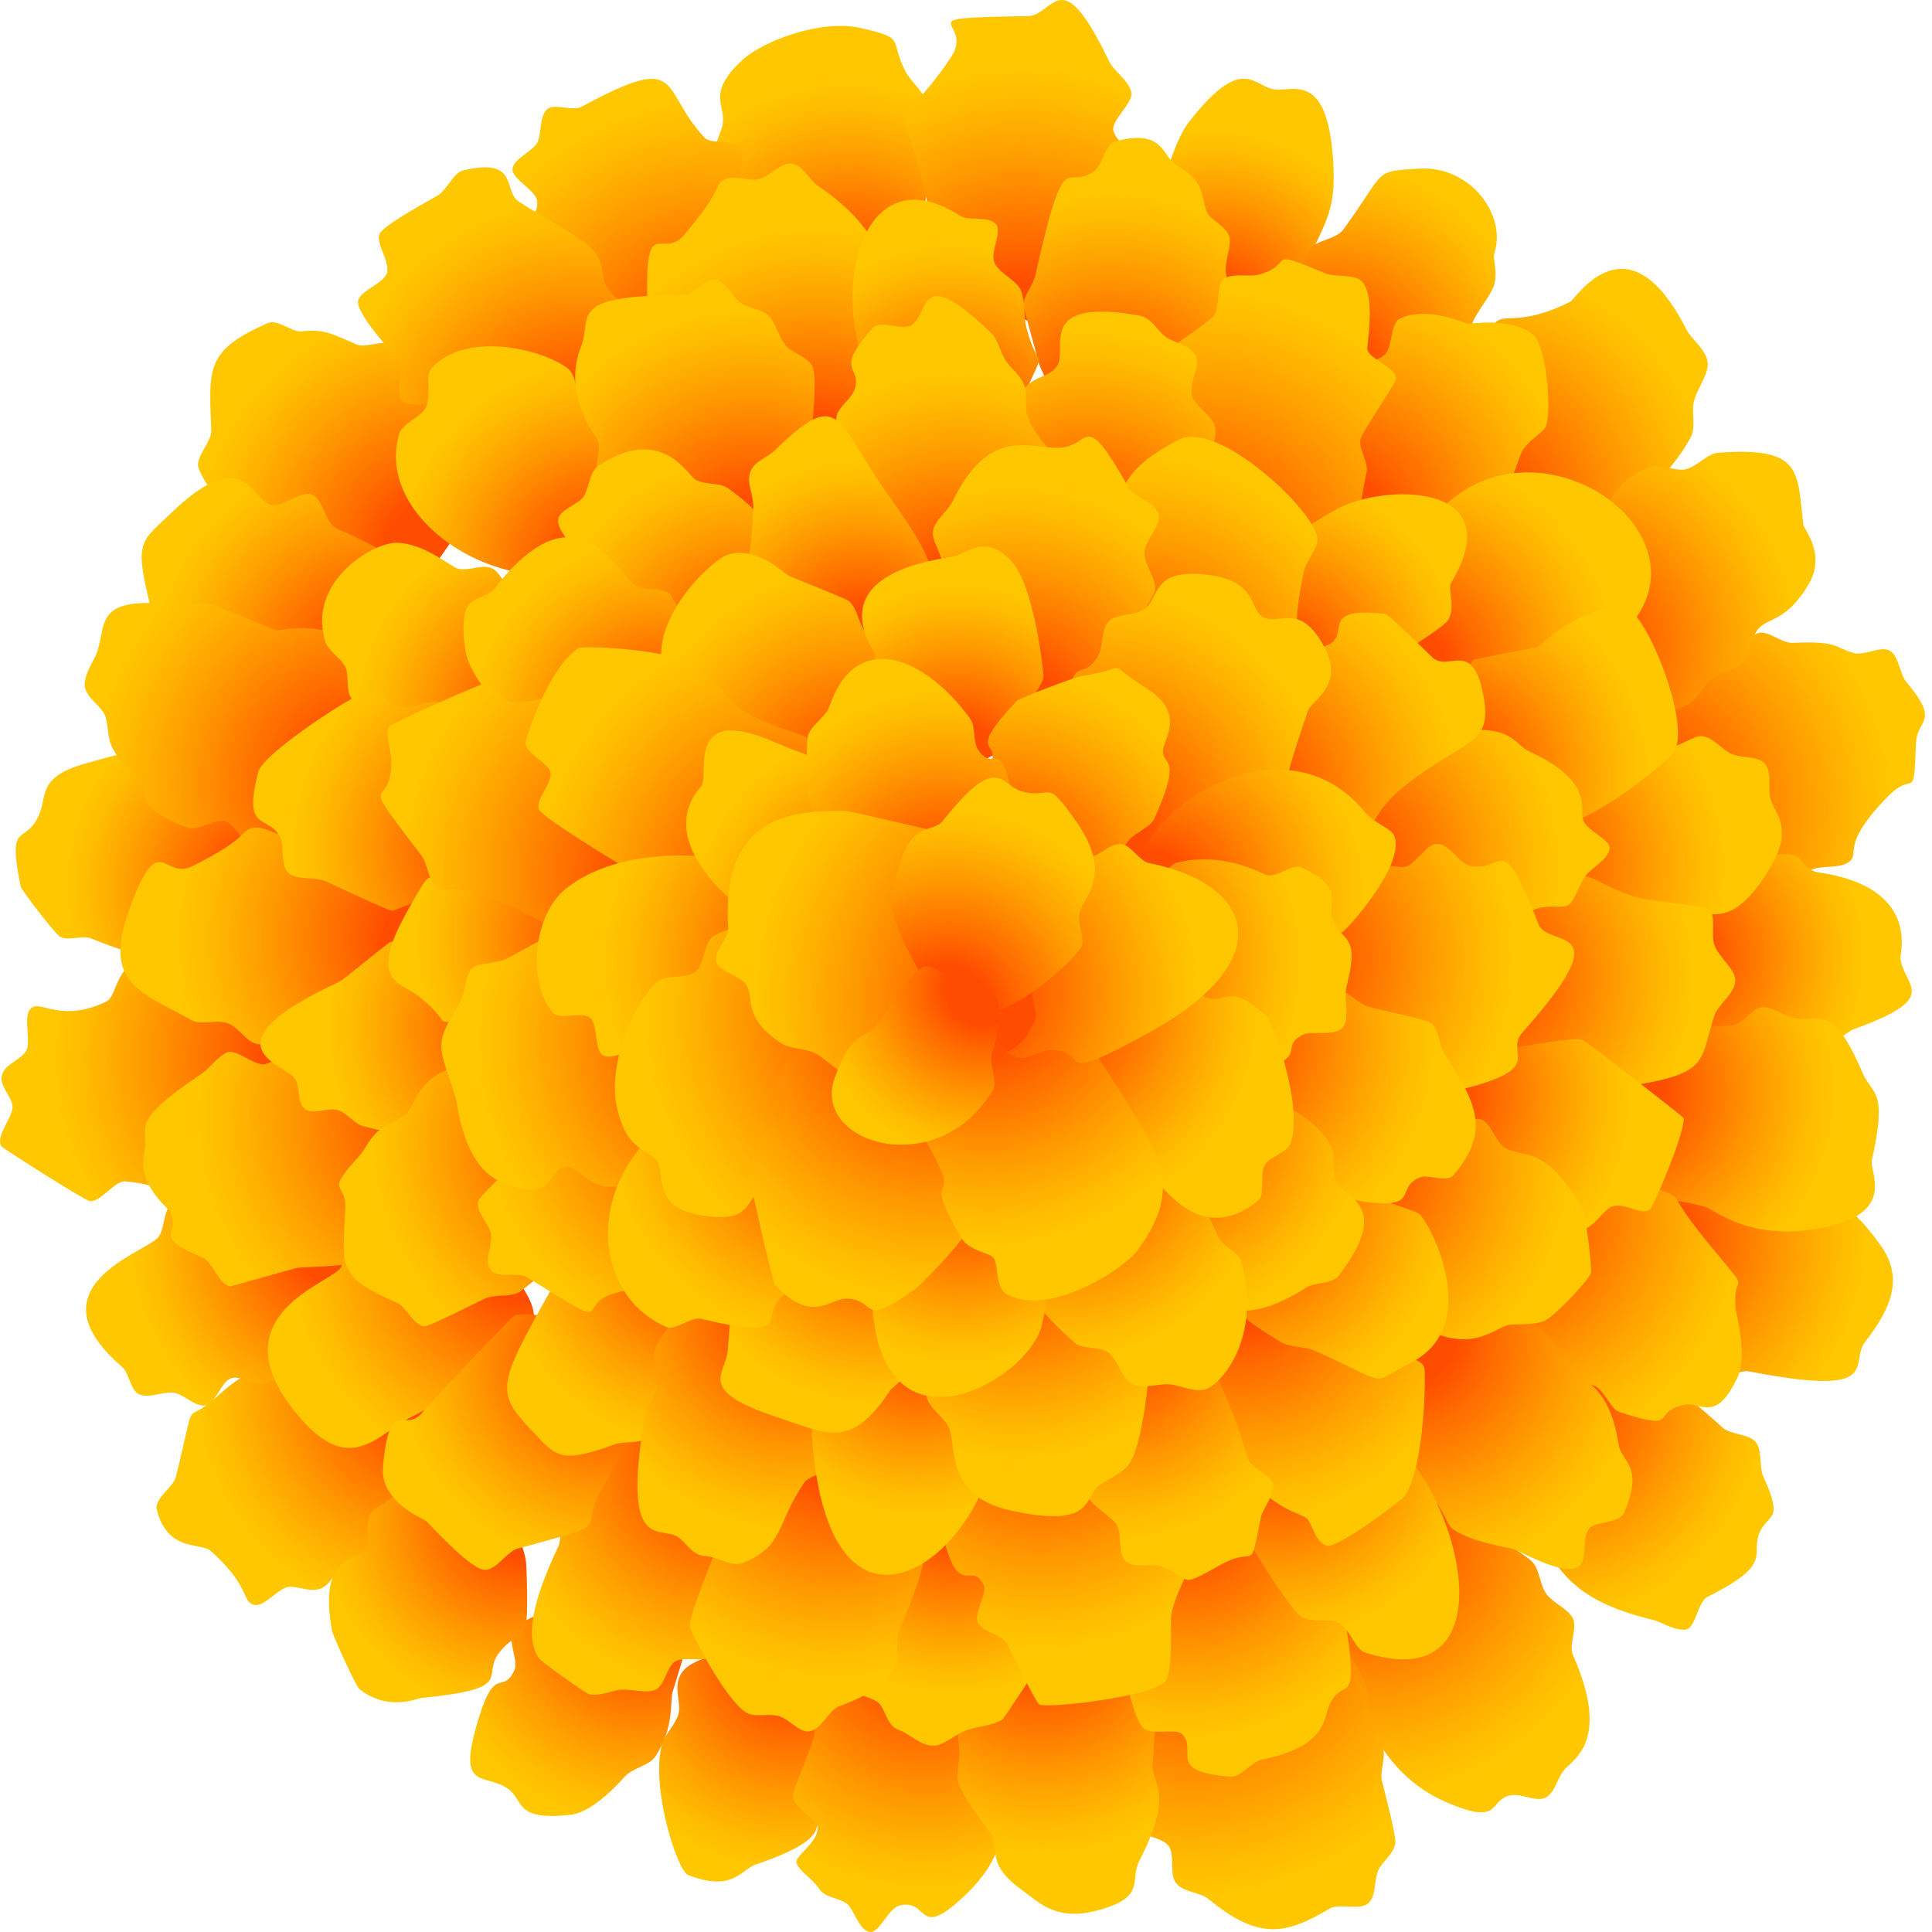 <svg width="150" height="150" viewBox="0 0 150 150" fill="none" xmlns="http://www.w3.org/2000/svg">
<path d="M118.82 109.051C120.061 107.029 123.939 107.261 124.215 107.234C126.799 106.978 125.183 103.122 133.75 110.845C134.38 111.412 135.796 111.305 136.314 111.962C136.847 112.639 136.563 113.895 136.907 114.648C138.624 118.411 137.129 117.368 136.528 119.225C136.013 120.817 137.549 121.493 132.568 123.981C131.822 124.354 131.641 126.389 130.912 126.51C130.055 126.652 129.03 125.938 128.351 125.774C121.803 124.197 121.172 121.767 119.156 119.078C118.545 118.263 116.692 118.155 116.467 117.326C116.218 116.415 117.753 115.392 117.879 114.472C118.182 112.244 115.971 113.695 118.82 109.051Z" fill="url(#paint0_radial_806_38616)"/>
<path d="M126.963 60.933C126.867 60.474 122.671 57.775 129.779 52.396C131.115 51.385 134.225 51.226 134.501 51.15C135.253 50.944 135.755 49.262 136.587 49.127C137.38 48.999 138.361 49.953 139.182 49.914C142.772 49.743 142.371 50.265 143.93 50.703C144.733 50.929 146.041 50.114 146.73 50.522C147.433 50.938 147.48 52.321 148.011 52.955C150.682 56.142 148.843 55.777 148.761 57.674C148.554 62.499 148.69 59.67 146.557 61.855C142.643 65.863 144.611 66.305 143.424 66.998C142.668 67.439 141.443 67.172 140.628 67.533C134.115 70.417 131.955 69.058 129.083 65.345C128.588 64.705 126.532 64.878 126.166 63.976C125.861 63.225 127.162 61.884 126.963 60.933Z" fill="url(#paint1_radial_806_38616)"/>
<path d="M127.697 93.671C130.095 90.634 133.864 91.678 134.141 91.71C134.909 91.796 135.861 91.206 136.745 91.433C137.585 91.649 138.125 92.816 138.952 93.136C140.52 93.743 141.857 90.889 146.011 96.692C147.871 99.291 146.761 101.643 144.811 104.175C143.515 105.859 146.366 108.53 135.791 106.473C134.992 106.318 133.901 107.204 133.124 106.969C132.322 106.725 131.83 105.551 131.1 105.258C130.286 104.93 129.472 104.731 128.815 104.388C127.929 103.925 127.84 102.738 127.388 102.352C126.785 101.837 126.089 101.69 125.871 100.735C125.808 100.458 127.261 94.223 127.697 93.671Z" fill="url(#paint2_radial_806_38616)"/>
<path d="M92.612 23.998C92.017 23.75 89.214 20.061 89.077 19.539C89.004 19.263 90.556 11.732 92.293 9.496C96.318 4.314 97.242 6.525 98.766 6.909C100.219 7.275 103.045 5.237 103.511 12.537C103.744 16.199 102.968 17.147 101.469 20.361C100.974 21.424 102.496 25.311 95.38 24.335C94.585 24.227 93.557 24.391 92.612 23.998Z" fill="url(#paint3_radial_806_38616)"/>
<path d="M114.958 118.589C115.235 118.77 118.464 120.703 118.98 121.273C119.555 121.907 119.548 123.063 120.069 123.767C120.589 124.469 121.638 124.84 122.078 125.581C122.532 126.346 121.773 127.697 122.114 128.47C124.982 134.964 122.343 136.464 121.509 137.34C120.917 137.962 120.772 139.132 120.031 139.546C119.303 139.952 118.235 139.248 117.36 139.379C115.468 139.661 116.769 141.879 112.215 139.89C107.459 137.814 106.131 133.297 105.501 132.475C104.979 131.795 103.256 131.97 102.823 131.307C102.331 130.556 102.775 129.266 102.422 128.6C100.921 125.765 101.321 125.865 101.833 124.017C102.039 123.275 101.303 121.944 101.78 121.201C102.211 120.53 103.588 120.467 104.201 119.867C108.094 116.058 108.49 114.338 114.958 118.589Z" fill="url(#paint4_radial_806_38616)"/>
<path d="M98.122 124.279C98.869 124.548 100.279 123.943 101.017 124.503C101.647 124.981 101.773 126.255 102.382 126.962C102.9 127.565 104.308 127.701 104.801 128.481C107.071 132.073 105.89 132.047 106.426 133.419C106.719 134.171 107.146 134.923 107.374 135.693C107.606 136.478 107.13 137.451 107.282 138.23C107.337 138.514 108.396 142.393 108.331 143.073C108.25 143.924 107.255 144.569 106.983 145.274C106.68 146.06 106.835 147.205 106.263 147.741C105.586 148.377 104.004 147.731 103.218 148.193C99.933 150.124 97.832 150.748 93.841 147.451C93.182 146.906 91.899 146.934 91.313 146.211C90.766 145.535 91.237 144.132 90.758 143.353C90.293 142.597 88.415 142.598 88.02 141.79C86.522 138.726 84.614 133.013 87.1 128.949C87.535 128.238 86.874 126.388 87.591 125.758C88.24 125.188 89.76 125.568 90.576 125.126C97.677 121.286 95.785 123.435 98.122 124.279Z" fill="url(#paint5_radial_806_38616)"/>
<path d="M66.534 23.741C66.23 23.742 63.062 20.793 62.83 20.635C62.158 20.177 60.432 20.894 58.463 18.884C56.243 16.619 57.281 15.247 56.947 14.16C56.717 13.414 55.611 12.777 55.514 11.977C55.417 11.182 56.047 10.28 56.131 9.495C56.282 8.104 54.903 7.192 57.632 4.662C59.229 3.182 63.737 1.489 66.76 2.162C70.494 2.993 68.984 3.042 70.306 5.556C70.715 6.332 71.619 6.995 71.92 7.91C72.208 8.79 71.33 9.982 71.514 10.877C73.194 19.047 69.064 23.73 66.534 23.741Z" fill="url(#paint6_radial_806_38616)"/>
<path d="M112.363 32.507C113.151 30.329 111.028 31.773 114.555 27.556C115.15 26.845 115.428 25.676 116.119 25.024C116.894 24.293 118.049 25.353 121.893 23.439C122.377 23.199 126.373 16.588 130.934 25.586C131.343 26.393 132.55 27.184 132.586 28.23C132.616 29.094 131.818 30.09 131.527 31.13C131.303 31.928 131.697 33.157 131.262 33.957C128.685 38.704 123.714 40.97 123.436 41.178C118.151 45.146 117.904 42.681 116.054 41.548C107.152 36.099 111.988 33.542 112.363 32.507Z" fill="url(#paint7_radial_806_38616)"/>
<path d="M122.513 44.088C123.25 42.215 120.962 43.303 124.328 39.858C125.118 39.048 125.119 37.558 128.053 36.269C128.833 35.926 130.076 36.649 130.933 36.421C131.783 36.195 132.549 35.214 133.409 35.151C139.965 34.666 139.515 36.585 140.007 40.729C140.05 41.091 141.82 43.03 140.401 45.403C138.672 48.293 137.321 47.918 136.528 48.808C135.922 49.488 135.971 50.779 135.362 51.382C134.709 52.029 133.597 52.176 132.918 52.688C131.71 53.599 132.1 55.151 128.101 55.415C127.282 55.469 124.171 53.87 123.303 53.014C121.584 51.321 121.626 46.345 122.513 44.088Z" fill="url(#paint8_radial_806_38616)"/>
<path d="M21.071 68.652C20.855 74.416 16.727 76.828 7.105 72.87C6.36 72.564 5.222 73.138 4.599 72.684C4.248 72.428 1.678 69.175 1.603 68.808C0.557 63.646 1.873 65.662 2.97 63.406C3.73 61.842 2.795 60.368 6.605 59.287C12.805 57.527 7.962 58.977 14.712 60.154C15.622 60.313 16.742 59.467 17.573 59.833C23.501 62.442 21.227 64.493 21.071 68.652Z" fill="url(#paint9_radial_806_38616)"/>
<path d="M102.03 29.321C101.389 28.809 101.568 24.919 101.62 24.351C101.727 23.174 99.969 22.43 101.781 19.29C102.15 18.649 103.729 18.596 104.296 17.821C107.665 13.216 106.51 13.301 110.194 13.09C114.181 12.862 116.987 16.721 116.024 19.629C115.859 20.127 116.397 21.318 115.898 22.403C115.566 23.125 114.967 23.84 114.497 24.688C114.014 25.558 113.986 27.422 112.136 29.615C111.995 29.781 107.208 31.473 106.993 31.439C106.497 31.359 102.307 29.541 102.03 29.321Z" fill="url(#paint10_radial_806_38616)"/>
<path d="M34.755 42.446C31.692 46.977 32.665 43.218 30.337 43.616C29.578 43.745 28.941 44.579 28.113 44.535C27.328 44.494 26.743 43.729 25.957 43.513C25.192 43.303 23.705 44.75 22.993 44.358C22.153 43.894 23.066 42.623 19.99 39.595C19.163 38.781 16.827 39.843 15.422 36.367C15.089 35.543 16.443 34.305 16.407 33.432C16.206 28.502 15.979 27.227 20.764 25.094C21.556 24.741 22.667 25.818 23.429 25.726C25.231 25.507 25.97 26.018 27.688 26.747C28.392 27.046 29.599 26.364 30.348 26.778C31.043 27.162 31.605 27.826 32.28 28.309C32.94 28.783 34.037 28.814 34.621 29.382C38.451 33.102 36.113 31.719 36.705 34.346C37.337 37.154 39.213 35.848 34.755 42.446Z" fill="url(#paint11_radial_806_38616)"/>
<path d="M32.598 111.937C32.495 112.721 33.857 113.841 33.607 114.617C33.518 114.893 30.094 120.955 29.722 121.313C29.127 121.886 27.389 121.074 26.679 121.548C25.972 122.02 25.679 123.043 24.896 123.338C24.097 123.638 23.295 123.171 22.456 123.203C21.631 123.235 20.472 124.887 19.646 124.58C18.767 124.254 19.406 123.139 16.352 120.409C15.592 119.73 13.021 120.547 12.174 117.21C11.956 116.353 13.459 115.45 13.649 114.686C15.379 107.71 14.101 110.912 16.767 108.497C20.572 105.051 19.645 107.703 21.274 106.7C23.169 105.533 24.597 105.277 25.953 105.09C27.801 104.836 27.437 102.681 30.848 105.38C34.494 108.264 33.575 104.483 32.598 111.937Z" fill="url(#paint12_radial_806_38616)"/>
<path d="M17.008 91.21C16.154 91.568 15.689 93.455 14.819 93.615C13.899 93.784 14.023 92.103 9.721 91.722C8.894 91.649 7.758 93.433 6.948 93.245C6.447 93.129 0.19 89.13 0.114 89.015C-0.425 88.197 1.132 86.622 0.966 85.813C0.781 84.91 -0.087 84.305 0.162 83.448C0.399 82.634 1.388 82.407 1.988 81.666C2.509 81.023 1.679 78.81 2.454 78.243C3.228 77.677 4.768 79.431 8.244 77.763C9.207 77.301 8.71 74.865 12.072 73.737C12.898 73.46 14.2 75.051 15.003 74.906C18.806 74.219 21.322 71.107 24.242 78.171C24.605 79.047 23.343 80.324 23.45 81.262C24.564 90.993 22.607 88.867 17.008 91.21Z" fill="url(#paint13_radial_806_38616)"/>
<path d="M77.639 23.997C76.791 23.662 74.893 25.015 74.184 24.408C73.499 23.822 73.923 22.064 73.386 21.296C72.866 20.551 71.717 20.125 71.353 19.273C70.99 18.425 72.295 17.118 72.104 16.227C69.68 4.912 68.758 12.029 73.835 4.441C75.786 1.526 69.877 1.418 79.794 1.25C81.861 1.215 82.309 -3.192 86.104 4.754C86.47 5.519 87.57 6.185 87.829 7.117C88.063 7.955 86.228 9.345 86.446 10.159C86.673 11.005 87.798 11.584 87.982 12.4C88.175 13.258 87.546 14.192 87.66 15.013C87.782 15.887 90.101 16.61 90.096 17.437C90.089 18.32 88.802 17.939 86.612 21.761C86.101 22.653 87.341 25.652 83.165 26.528C82.422 26.684 82.99 26.112 77.639 23.997Z" fill="url(#paint14_radial_806_38616)"/>
<path d="M25.123 100.624C24.635 102.121 27.553 104.028 20.699 107.416C20.028 107.748 18.775 106.756 17.954 107.001C17.196 107.227 16.738 109.013 15.921 109.125C15.111 109.236 14.191 108.158 13.39 108.118C12.558 108.077 11.636 108.537 10.885 108.29C10.1 108.033 10.084 106.649 9.47 106.12C2.449 100.074 10.724 97.441 12.178 96.168C12.815 95.61 12.63 94.062 13.261 93.576C13.965 93.034 13.655 93.981 18.302 92.636C19.593 92.263 20.112 88.219 24.525 93.802C28.579 98.93 25.669 98.948 25.123 100.624Z" fill="url(#paint15_radial_806_38616)"/>
<path d="M54.2 29.877C53.426 30.159 52.449 29.169 51.645 29.161C42.648 29.069 45.11 25.541 44.364 24.445C43.916 23.786 41.951 23.934 41.624 23.181C41.311 22.462 41.404 21.463 41.152 20.655C39.469 15.262 41.822 17.797 41.709 15.631C41.666 14.798 39.687 13.89 39.793 13.095C39.904 12.264 41.447 11.738 41.755 10.995C42.068 10.238 41.874 9.144 42.429 8.526C42.951 7.944 44.413 8.689 45.181 8.274C53.198 3.934 51.154 6.895 54.697 10.685C55.205 11.229 56.94 10.812 57.463 11.472C58.138 12.324 56.645 12.758 58.579 17.054C59.255 18.555 63.319 17.09 60.184 24.503C59.855 25.281 59.868 26.588 59.205 27.272C58.639 27.855 56.752 26.846 55.908 27.338C55.204 27.748 55.117 29.544 54.2 29.877Z" fill="url(#paint16_radial_806_38616)"/>
<path d="M51.06 124.919C53.619 126.739 54.277 124.723 52.229 131.336C51.997 132.086 52.388 134.061 50.894 136.361C50.434 137.069 49.212 137.228 48.572 137.873C48.292 138.155 46.141 140.69 44.32 140.896C39.848 141.402 40.742 139.758 39.4 138.852C37.648 137.67 35.647 138.951 36.895 134.343C38.373 128.884 38.947 131.727 39.922 129.712C40.3 128.932 39.366 127.387 39.846 126.58C40.303 125.81 41.702 125.611 42.251 124.882C45.099 121.099 43.731 123.222 46.409 123.498C48.932 123.759 50.527 124.541 51.06 124.919Z" fill="url(#paint17_radial_806_38616)"/>
<path d="M40.369 119.607C40.626 120.306 40.842 120.859 40.873 121.713C41.114 128.517 40.642 126.011 38.813 128.242C37.244 130.157 40.248 131.088 32.695 131.831C32.419 131.858 30.093 132.911 27.886 131.12C27.61 130.896 25.83 126.92 25.78 126.642C24.696 120.675 27.575 121.38 28.37 120.167C28.812 119.491 28.282 118.016 28.843 117.412C29.201 117.027 32.219 115.086 33.222 114.88C33.994 114.722 34.719 115.954 35.479 116.107C36.209 116.254 37.413 115.145 38.129 115.506C41.426 117.166 39.874 118.265 40.369 119.607Z" fill="url(#paint18_radial_806_38616)"/>
<path d="M129.764 74.855C129.906 73.798 128.679 72.449 129.099 71.733C129.597 70.886 133.594 69.054 134.034 68.728C134.59 68.317 135.042 67.135 136.027 66.835C140.772 65.385 139.282 67.453 141.244 67.742C149.125 68.9 147.507 74.09 147.539 74.367C147.807 76.65 150.849 77.41 143.883 79.923C143.267 80.145 141.902 81.717 139.114 81.897C138.213 81.955 137.339 81.025 136.559 80.983C136.279 80.968 132.249 80.998 130.885 80.031C127.05 77.313 129.517 76.691 129.764 74.855Z" fill="url(#paint19_radial_806_38616)"/>
<path d="M61.796 129.302C62.63 129.657 64.203 129.011 64.655 129.619C65.138 130.27 64.168 131.643 64.317 132.456C64.369 132.741 65.494 136.475 65.269 137.351C65.086 138.061 63.378 138.445 63.044 139.334C62.384 141.088 66.194 142.198 58.678 144.762C57.55 145.147 56.882 146.946 53.403 145.565C52.635 145.26 50.536 139.03 51.37 135.524C51.566 134.703 52.373 134 52.66 133.131C53.155 131.634 50.675 129.004 57.238 128.257C57.948 128.175 58.73 127.538 59.695 127.756C60.416 127.919 60.914 128.927 61.796 129.302Z" fill="url(#paint20_radial_806_38616)"/>
<path d="M45.834 34.286C45.002 34.695 44.293 35.627 43.549 35.757C42.685 35.908 41.667 35.456 40.869 35.34C32.124 34.067 36.795 33.297 34.422 31.514C33.77 31.023 31.859 31.794 31.228 31.12C30.642 30.493 31.42 28.724 30.938 27.979C30.758 27.701 27.825 24.604 27.797 23.471C27.776 22.615 29.698 22.089 30.029 21.235C30.358 20.387 29.078 18.811 29.499 18.108C29.954 17.349 33.709 15.358 33.985 15.179C34.763 14.677 35.186 13.419 35.966 13.233C40.329 12.191 39.02 14.814 40.282 15.649C42.669 17.229 45.305 18.388 46.313 19.759C46.824 20.452 46.696 21.536 47.084 22.187C48.961 25.336 50.373 20.587 48.407 29.822C48.149 31.034 49.2 32.627 45.834 34.286Z" fill="url(#paint21_radial_806_38616)"/>
<path d="M77.318 131.324C78.784 135.041 77.367 135.649 77.285 137.074C77.198 138.597 79.745 142.48 75.072 147.009C71.14 150.819 72.202 147.421 69.891 147.926C68.978 148.126 68.298 150.039 67.588 149.999C66.652 149.947 66.282 148.07 65.652 147.728C64.865 147.301 64.022 147.292 63.618 146.668C63.096 145.863 61.922 145.182 61.834 144.586C61.758 144.069 63.529 143.021 63.472 141.915C63.434 141.174 61.546 140.372 61.555 139.456C61.56 138.909 63.079 135.636 63.24 134.53C63.44 133.152 61.633 132.548 63.711 129.481C64.125 128.87 65.661 129.526 66.426 129.098C73.544 125.116 75.657 127.112 77.318 131.324Z" fill="url(#paint22_radial_806_38616)"/>
<path d="M29.227 51.578C28.011 54.523 26.044 54.667 22.552 54.629C20.553 54.607 21.209 57 15.278 53.157C11.227 50.532 11.766 47.437 11.694 47.149C10.403 41.946 10.903 42.117 13.319 39.803C19.036 34.324 19.523 38.871 21.075 39.225C21.916 39.417 23.307 38.058 24.203 38.393C25.051 38.71 25.249 40.519 26.047 40.983C26.322 41.143 30.303 42.739 30.797 43.831C31.16 44.635 29.704 45.821 29.724 46.688C29.743 47.522 31.292 48.548 31.075 49.42C30.873 50.228 29.568 50.752 29.227 51.578Z" fill="url(#paint23_radial_806_38616)"/>
<path d="M83.543 127.809C84.313 127.958 85.564 127.12 86.261 127.664C86.847 128.121 87.096 129.155 87.591 129.919C87.996 130.542 88.95 131.066 89.273 131.909C89.973 133.737 89.434 136.84 89.464 137.118C89.647 138.808 91.044 139.411 88.439 144.516C87.669 146.026 89.113 147.395 84.883 148.401C81.91 149.108 80.581 147.62 79.525 146.877C76.546 144.782 77.588 143.758 77.043 142.553C76.918 142.277 74.574 139.331 74.387 138.326C74.237 137.516 74.551 136.599 74.478 135.83C73.668 127.349 74.353 131.706 76.911 129.541C77.52 129.025 77.391 127.041 78.243 126.707C79.019 126.402 80.3 127.789 81.177 127.697C82.025 127.609 82.69 127.644 83.543 127.809Z" fill="url(#paint24_radial_806_38616)"/>
<path d="M126.056 85.433C126.665 83.695 124.183 83.64 127.724 81.049C128.575 80.426 128.186 81.804 132.34 79.879C132.929 79.606 133.654 79.724 134.578 79.602C135.317 79.504 136.065 78.159 136.908 78.194C137.695 78.228 138.497 78.847 139.29 79.025C141.346 79.484 142.176 77.638 144.624 83.325C145.372 85.062 146.577 84.509 145.332 90.063C145.113 91.04 147.532 94.476 140.667 95.467C135.577 96.202 133.058 93.871 132.352 93.685C127.037 92.289 128.291 94.458 125.653 90.311C123.07 86.25 125.307 87.576 126.056 85.433Z" fill="url(#paint25_radial_806_38616)"/>
<path d="M28.487 61.901C27.666 63.555 23.458 66.271 19.601 65.563C18.757 65.407 18.245 63.997 17.495 63.756C16.738 63.513 15.333 64.604 14.403 64.218C9.725 62.273 11.974 61.571 10.506 60.159C8.095 57.839 8.636 57.695 8.212 55.719C8.034 54.892 6.538 54.124 6.577 53.13C6.616 52.124 7.338 51.265 7.572 50.535C8.277 48.331 7.333 46.263 13.678 46.948C14.238 47.008 15.235 46.68 16.403 46.92C16.774 46.996 21.141 48.837 21.417 48.93C21.809 49.062 28.12 47.03 30.033 54.324C30.92 57.708 29.313 57.853 28.836 59.264C28.586 60.004 28.913 61.043 28.487 61.901Z" fill="url(#paint26_radial_806_38616)"/>
<path d="M84.409 32.16C79.66 30.784 82.106 30.902 80.783 28.563C80.73 28.469 79.454 23.823 79.453 23.747C79.449 22.926 80.197 22.207 80.383 21.377C82.762 10.745 82.736 14.953 84.96 13.281C85.625 12.781 85.797 11.2 86.594 10.98C90.371 9.94 90.249 12.169 91.278 12.774C93.499 14.079 93.166 14.801 93.675 16.395C93.901 17.103 95.34 17.597 95.466 18.48C95.573 19.231 95.134 20.127 95.169 21.01C95.203 21.874 95.799 22.824 95.721 23.7C95.531 25.82 92.395 30.59 92.119 30.825C91.108 31.687 84.687 32.241 84.409 32.16Z" fill="url(#paint27_radial_806_38616)"/>
<path d="M115.375 93.156C115.847 92.429 117.727 93.148 118.344 92.747C119.018 92.308 119.128 90.296 119.908 90.167C121.721 89.867 124.377 91.878 124.659 91.965C125.246 92.144 127.799 91.666 129.785 92.774C130.545 93.197 129.563 92.813 133.091 97.086C136.182 100.831 134.45 98.47 134.76 101.663C134.786 101.939 135.662 105.242 134.961 106.793C133.236 110.613 132.09 108.792 130.743 109.075C128.092 109.629 130.572 111.216 125.724 109.622C125.003 109.386 124.608 107.921 123.738 107.576C122.988 107.278 122.173 107.071 121.366 106.691C120.61 106.335 120.018 105.688 119.255 105.258C118.513 104.84 117.072 105.528 116.362 105.04C110.571 101.052 115.089 96.447 115.302 95.995C115.619 95.324 114.88 93.919 115.375 93.156Z" fill="url(#paint28_radial_806_38616)"/>
<path d="M102.75 40.336C100.932 38.402 99.645 37.788 102.234 33.032C102.7 32.175 102.396 30.757 102.946 30.058C106.452 25.594 105.759 28.934 107.486 27.563C108.125 27.056 107.918 25.109 108.678 24.742C110.796 23.72 113.625 25.08 113.911 25.121C114.237 25.168 117.268 24.592 119.012 25.958C120.079 26.795 120.523 32.091 119.981 33.177C119.752 33.635 118.789 34.058 118.213 34.979C117.77 35.689 117.372 38.445 114.553 41.451C113.995 42.046 112.664 41.861 112.048 42.41C111.509 42.89 111.484 44.443 110.706 44.741C107.23 46.075 107.395 43.876 106.149 43.254C103.233 41.799 104.079 41.75 102.75 40.336Z" fill="url(#paint29_radial_806_38616)"/>
<path d="M110.211 103.027C111.31 102.012 111.935 100.551 115.271 101.373C121.581 102.928 120.749 105.407 121.681 106.289C122.537 107.099 124.91 107.171 125.678 112.192C125.879 113.505 127.667 113.773 126.104 117.445C125.741 118.296 123.834 118.116 123.396 118.666C122.285 120.059 124.799 123.95 117.652 120.31C117.375 120.169 114.295 119.798 112.776 118.698C112.26 118.325 112.119 116.84 109.717 114.549C109.121 113.981 108.246 113.674 107.697 113.048C107.456 112.772 105.676 107.997 106.588 106.206C108.558 102.342 108.788 104.342 110.211 103.027Z" fill="url(#paint30_radial_806_38616)"/>
<path d="M91.993 116.689C97.36 113.88 96.772 116.486 98.145 117.323C98.814 117.73 100.051 117.444 100.638 118.006C101.208 118.551 100.998 119.771 101.437 120.451C102.163 121.579 103.967 121.903 104.693 127.477C105.339 132.444 104.254 130.232 103.254 132.282C102.712 133.393 103.158 135.529 97.984 136.622C97.146 136.799 96.315 137.999 95.538 137.94C90.43 137.556 93.074 135.906 91.768 134.628C91.276 134.146 89.282 134.813 88.71 134.099C87.764 132.918 87.34 129.49 87.2 129.202C87.028 128.851 84.697 126.957 84.471 124.811C84.326 123.44 88.214 117.875 89.046 117.27C89.791 116.727 91.118 117.147 91.993 116.689Z" fill="url(#paint31_radial_806_38616)"/>
<path d="M117.16 64.878C117.486 61.588 116.727 61.59 121.849 59.067C122.534 58.73 123.241 58.023 124.097 57.741C124.911 57.472 126.203 58.916 127.063 58.741C130.976 57.948 131.379 57.085 132.126 57.155C133.057 57.242 133.708 58.244 134.454 58.542C135.326 58.89 136.601 58.68 137.079 59.358C137.598 60.092 137.216 61.301 137.496 62.131C137.873 63.248 139.185 64.317 137.542 67.18C134.435 72.595 132.483 70.49 131.353 70.938C129.603 71.632 131.265 72.421 124.551 73.015C123.141 73.14 122.09 75.589 119.226 72.776C118.653 72.213 119.579 70.403 119.165 69.58C118.788 68.829 116.747 68.568 116.574 67.696C116.406 66.855 117.074 65.749 117.16 64.878Z" fill="url(#paint32_radial_806_38616)"/>
<path d="M61.394 35.127C56.662 34.351 59.233 33.98 57.526 32.651C56.617 31.943 50.347 32.193 50.244 22.535C50.183 16.772 51.489 20.151 53.111 18.246C56.241 14.567 55.419 14.387 56.179 13.98C56.993 13.543 58.122 14.092 58.911 13.9C59.813 13.68 60.613 12.609 61.413 12.69C62.33 12.783 62.834 13.976 63.514 14.434C70.948 19.438 68.48 24.626 68.537 24.904C68.784 26.11 70.014 26.675 69.243 30.246C67.035 40.468 61.67 35.172 61.394 35.127Z" fill="url(#paint33_radial_806_38616)"/>
<path d="M34.031 74.544C33.686 77.32 26.471 82.206 25.674 82.338C24.766 82.487 23.699 81 22.748 80.941C21.872 80.886 20.927 81.24 19.99 81.062C19.095 80.893 18.521 79.721 17.644 79.425C16.759 79.128 15.645 79.632 14.852 79.194C10.629 76.864 7.796 76.287 10.275 69.955C12.434 64.439 12.689 68.388 14.982 67.232C19.527 64.94 18.58 64.496 19.669 64.278C20.5 64.111 21.485 64.922 22.344 64.848C23.206 64.773 24.052 63.701 24.898 63.742C25.776 63.785 26.492 64.906 27.305 65.101C28.164 65.306 29.139 65.032 29.87 65.437C33.213 67.286 34.339 72.067 34.031 74.544Z" fill="url(#paint34_radial_806_38616)"/>
<path d="M35.541 89.355C35.426 91.647 37.321 90.331 34.216 93.74C30.828 97.461 31.61 94.277 29.704 95.254C29.05 95.59 29.115 97.584 28.333 97.885C27.184 98.327 23.389 98.383 23.107 98.431C22.84 98.476 17.926 99.877 17.885 99.872C16.977 99.762 16.497 97.97 15.763 97.659C11.614 95.896 14.105 95.993 13.2 94.078C13.066 93.793 10.649 91.973 11.182 89.594C11.668 87.426 9.768 87.316 15.619 83.384C16.277 82.942 16.849 82.09 17.595 81.719C18.319 81.359 19.889 82.895 20.655 82.602C24.591 81.098 23.899 80.031 24.897 79.818C25.764 79.633 26.744 80.485 27.482 80.397C28.46 80.281 29.278 79.143 29.886 79.197C30.641 79.263 31.043 80.573 31.764 81.108C32.813 81.888 33.706 81.277 35.103 84.528C36.411 87.571 35.61 87.968 35.541 89.355Z" fill="url(#paint35_radial_806_38616)"/>
<path d="M46.759 43.421C40.534 47.363 29.018 40.992 30.957 33.8C31.222 32.819 32.654 32.426 33.065 31.637C33.539 30.728 32.932 29.189 33.537 28.547C36.339 25.575 42.399 27.213 44.141 28.662C44.831 29.237 44.664 30.788 45.276 31.429C45.935 32.119 46.795 32.556 47.29 33.215C47.729 33.799 47.444 34.847 47.824 35.634C48.17 36.352 49.103 36.784 49.289 37.583C51.014 44.99 48.411 42.376 46.759 43.421Z" fill="url(#paint36_radial_806_38616)"/>
<path d="M106.008 128.307C105.197 128.049 104.901 126.616 103.991 126.036C103.257 125.567 101.699 126.108 100.894 125.424C99.895 124.576 95.619 117.883 95.662 116.728C95.692 115.932 97.054 115.369 97.453 114.594C106.856 96.328 122.658 133.614 106.008 128.307Z" fill="url(#paint37_radial_806_38616)"/>
<path d="M109.87 51.777C109.485 51.007 107.711 50.779 107.587 50.089C107.443 49.288 109.062 48.482 109.166 47.741C109.272 46.987 108.303 46.005 108.551 45.259C114.016 28.841 133.164 39.52 126.959 48.06C123.751 52.475 123.877 49.848 122.178 51.169C120.222 52.691 123.444 52.919 118.186 54.826C117.394 55.113 111.402 55.728 110.232 54.785C109.624 54.295 110.3 52.638 109.87 51.777Z" fill="url(#paint38_radial_806_38616)"/>
<path d="M56.914 113.463C63.551 118.318 56.906 123.227 55.399 125.607C54.984 126.263 55.807 127.914 55.255 128.549C54.732 129.152 53.032 128.537 52.365 129.028C51.724 129.5 51.613 130.929 50.823 131.214C50.096 131.475 49.149 131.147 48.282 131.183C47.529 131.214 46.616 131.726 45.747 131.542C45.472 131.483 42.09 129.068 41.871 128.78C40.288 126.699 42.382 122.154 43.331 120.103C43.649 119.415 43.383 118.392 43.782 117.656C43.932 117.378 48.211 111.514 48.489 111.384C49.855 110.745 53.579 111.022 56.914 113.463Z" fill="url(#paint39_radial_806_38616)"/>
<path d="M74.564 16.768C75.2 17.18 76.833 16.709 77.355 17.452C77.791 18.075 76.864 19.537 77.2 20.372C77.56 21.265 78.957 21.732 79.276 22.586C79.618 23.503 79.467 24.558 79.689 25.428C80.668 29.273 81.38 26.363 79.436 30.849C78.505 32.996 77.241 33.364 75.052 33.651C63.092 35.215 63.546 9.631 74.564 16.768Z" fill="url(#paint40_radial_806_38616)"/>
<path d="M40.548 99.816C40.702 100.435 42.386 101.952 40.781 104.508C40.382 105.143 40.202 106.214 39.567 106.868C39.033 107.418 37.298 106.737 36.584 107.292C36.413 107.425 32.528 109.736 32.254 109.857C29.328 111.152 27.235 115.103 22.802 109.485C17.246 102.442 24.831 99.897 26.315 98.594C26.922 98.062 26.559 96.275 27.215 95.809C27.892 95.327 29.473 96.253 30.146 95.859C30.902 95.417 31.065 93.974 31.737 93.665C32.013 93.539 36.108 92.816 36.929 93.196C37.056 93.255 40.317 97.008 40.435 97.205C40.877 97.944 40.336 98.964 40.548 99.816Z" fill="url(#paint41_radial_806_38616)"/>
<path d="M110.864 57.797C110.672 56.094 113.625 54.248 113.853 53.972C114.301 53.431 113.734 51.761 114.404 51.232C114.524 51.137 119.212 50.292 119.352 50.23C119.633 50.108 122.997 46.692 126.276 47.251C127.79 47.508 131.403 56.363 129.935 58.429C129.74 58.705 123.562 64.629 117.737 65.064C116.751 65.138 114.393 61.959 114.169 61.681C113.172 60.44 111.376 62.323 110.864 57.797Z" fill="url(#paint42_radial_806_38616)"/>
<path d="M45.97 105.267C46.627 106.176 48.21 106.399 48.409 107.25C48.638 108.23 47.997 109.274 47.881 110.249C47.506 113.397 49.403 110.879 46.639 115.763C44.787 119.035 48.147 118.075 40.182 120.233C39.306 120.47 38.454 122.059 37.504 121.865C36.302 121.618 33.365 118.336 33.09 118.107C32.765 117.836 29.492 116.616 29.738 113.873C30.255 108.117 31.432 111.53 32.912 109.512C33.092 109.266 39.745 102.183 40.002 102.106C40.572 101.936 44.164 102.224 45.116 102.764C45.761 103.129 45.434 104.526 45.97 105.267Z" fill="url(#paint43_radial_806_38616)"/>
<path d="M73.373 116.141C79.5 117.425 79.553 118.963 79.694 126.233C79.711 127.101 81.028 128.075 80.839 128.927C80.805 129.079 77.944 133.433 77.811 133.512C76.987 134.003 75.936 134.029 75.139 134.293C74.22 134.596 73.335 135.5 72.502 135.536C71.526 135.579 70.593 134.601 69.817 134.332C68.896 134.013 68.821 132.988 68.316 132.322C67.864 131.727 66.127 131.645 65.873 130.74C65.762 130.346 66.909 125.778 66.912 125.496C66.914 125.219 65.029 120.334 67.663 117.138C68.279 116.391 69.938 117.03 70.855 116.698C71.672 116.402 72.292 115.914 73.373 116.141Z" fill="url(#paint44_radial_806_38616)"/>
<path d="M91.255 43.228C90.51 42.781 89.262 42.946 88.734 42.282C88.211 41.626 89.054 40.262 88.746 39.449C88.031 37.567 87.197 39.09 87.621 34.811C87.658 34.434 87.596 29.771 87.772 29.432C88.204 28.599 92.544 26.062 94.141 24.619C94.794 24.029 94.347 22.071 95.068 21.629C95.821 21.167 96.996 21.545 97.809 21.303C100.699 20.44 98.009 19.2 102.867 21.209C103.683 21.547 105.063 21.266 105.665 21.787C106.864 22.825 106.103 26.847 106.153 27.124C106.288 27.88 108.417 28.527 108.403 29.43C108.399 29.683 105.758 33.52 105.627 34.11C105.449 34.915 106.341 35.967 106.08 36.764C105.986 37.052 105.346 41.246 104.918 41.897C104.734 42.178 93.722 46.028 92.867 45.682C92.151 45.392 92.032 43.694 91.255 43.228Z" fill="url(#paint45_radial_806_38616)"/>
<path d="M58.877 42.902C58.099 43.389 51.692 42.871 51.441 42.743C49.405 41.708 48.842 39.145 48.537 38.744C48.049 38.101 46.875 37.827 46.428 37.03C46.013 36.293 46.737 35.015 46.415 34.197C46.303 33.913 43.605 30.713 45.117 26.896C46.013 24.632 43.847 22.92 53.039 22.906C53.897 22.905 54.862 21.487 55.587 21.709C56.44 21.97 56.894 23.016 57.443 23.476C57.967 23.916 59.117 23.936 59.738 24.6C60.254 25.152 60.455 26.097 60.966 26.771C61.44 27.397 62.618 27.663 63.034 28.37C63.552 29.252 62.99 33.226 63.041 33.503C63.23 34.532 64.973 35.463 64.801 36.328C64.535 37.668 60.571 39.854 60.295 40.089C59.597 40.683 59.709 42.382 58.877 42.902Z" fill="url(#paint46_radial_806_38616)"/>
<path d="M66.219 112.845C67.088 113.144 68.593 112.72 69.248 113.338C69.887 113.942 69.439 115.545 69.854 116.372C71.733 120.117 73.01 118.951 69.818 126.6C69.48 127.41 69.902 128.681 69.45 129.449C68.139 131.672 65.222 132.38 64.944 132.568C64.201 133.071 63.753 134.217 62.883 134.411C62.058 134.595 61.258 133.376 60.321 133.202C59.396 133.03 58.562 133.377 57.858 132.915C56.278 131.878 53.6 126.686 53.566 126.31C53.471 125.287 55.643 120.442 56.036 118.948C56.251 118.13 54.974 116.831 55.318 116.104C55.682 115.335 56.778 115.002 57.305 114.393C59.155 112.254 56.748 112.425 61.398 111.86C62.147 111.769 63.13 110.93 64.025 111.066C64.774 111.181 65.361 112.549 66.219 112.845Z" fill="url(#paint47_radial_806_38616)"/>
<path d="M41.952 56.551C41.623 56.823 31.256 57.377 31.208 57.351C30.573 57.001 30.424 55.681 29.775 55.164C29.177 54.687 27.861 54.855 27.323 54.269C26.788 53.687 27.172 52.331 26.762 51.674C26.336 50.991 25.462 50.516 25.243 49.784C23.848 45.115 28.987 42.142 30.736 42.143C32.919 42.144 34.964 44.002 35.566 44.152C36.36 44.35 37.331 43.836 38.065 44.069C38.852 44.318 39.173 45.599 39.864 45.925C46.58 49.092 45.577 53.535 41.952 56.551Z" fill="url(#paint48_radial_806_38616)"/>
<path d="M113.403 76.038C113.367 75.677 114.934 71.062 115.199 70.817C115.864 70.201 117.448 70.908 118.302 70.465C119.121 70.04 119.463 68.35 120.399 68.172C124.265 67.436 123.454 68.721 127.558 69.791C127.878 69.874 132.535 70.383 132.717 70.586C133.248 71.175 132.819 72.543 133.103 73.361C133.445 74.344 134.7 75.198 134.726 76.087C134.756 77.111 133.387 77.992 133.105 78.85C131.818 82.769 133.024 83.481 124.329 84.633C121.747 84.975 122.594 87.572 116.541 82.9C115.814 82.34 114.663 82.186 114.221 81.4C113.795 80.645 114.594 79.427 114.368 78.521C114.158 77.681 113.493 76.962 113.403 76.038Z" fill="url(#paint49_radial_806_38616)"/>
<path d="M39.646 65.658C39.375 67.088 30.705 70.742 30.422 70.714C30.098 70.683 25.588 68.559 25.312 68.432C24.456 68.037 23.143 68.371 22.433 67.805C21.69 67.214 22.158 65.685 21.7 64.894C20.755 63.26 18.829 64.615 20.049 59.939C20.445 58.423 27.884 53.648 28.57 53.661C29.416 53.678 30.285 54.768 31.212 54.911C32.088 55.046 33.273 54.269 34.131 54.556C34.99 54.843 35.39 56.273 36.143 56.75C37.694 57.731 39.685 57.157 39.449 63.035C39.416 63.851 39.809 64.799 39.646 65.658Z" fill="url(#paint50_radial_806_38616)"/>
<path d="M111.155 82.888C113.002 79.923 114.452 81.261 117.958 81.263C118.234 81.263 122.036 80.507 122.869 80.727C123.12 80.794 130.7 86.728 130.71 86.795C130.873 87.823 128.353 93.752 128.077 93.937C127.451 94.358 126.151 93.383 125.247 93.646C124.421 93.886 123.781 95.395 122.822 95.42C118.23 95.54 120.027 94.396 115.086 92.605C107.323 89.792 110.727 91.428 110.702 87.966C110.688 86.119 108.782 86.697 111.155 82.888Z" fill="url(#paint51_radial_806_38616)"/>
<path d="M86.707 112.411C87.362 112.993 88.863 112.7 89.394 113.417C89.924 114.132 89.221 115.492 89.599 116.286C90.548 118.277 92.24 115.175 92.714 120.638C92.767 121.256 91.269 123.511 90.92 125.438C90.87 125.713 91.078 129.681 90.514 130.5C89.692 131.696 81.198 132.703 80.675 132.32C80.369 132.096 78.335 127.894 78.182 127.618C77.776 126.884 76.324 126.734 75.938 126.02C75.536 125.277 76.714 123.752 76.359 123.028C75.434 121.137 74.39 124.329 73.163 119.015C73.1 118.74 76.296 109.415 76.882 109.138C77.721 108.743 79.115 109.639 80.026 109.49C86.09 108.498 84.998 110.889 86.707 112.411Z" fill="url(#paint52_radial_806_38616)"/>
<path d="M41.716 81.089C40.237 87.992 36.764 85.645 35.51 86.213C34.65 86.602 34.228 88.528 33.344 88.672C33.045 88.721 28.646 87.522 28.37 87.477C27.561 87.345 27.046 86.483 26.29 86.209C25.504 85.924 24.354 86.581 23.706 86.124C23.029 85.646 23.339 84.441 22.905 83.753C22.206 82.645 15.54 81.269 26.265 76.263C26.757 76.033 30.044 73.234 30.32 73.13C30.766 72.963 39.761 73.914 39.963 74.141C40.384 74.618 40.755 77.647 40.856 78.72C40.931 79.518 41.87 80.367 41.716 81.089Z" fill="url(#paint53_radial_806_38616)"/>
<path d="M80.056 39.936C79.703 39.255 79.71 38.512 79.546 37.715C79.44 37.206 77.617 35.43 78.289 32.871C79.413 28.59 81.183 29.761 82.075 28.412C82.943 27.099 80.325 23.097 88.38 24.485C89.406 24.662 89.734 25.527 90.457 26.117C91.154 26.685 92.429 26.679 92.844 27.663C93.176 28.452 92.373 29.564 92.524 30.64C92.645 31.507 94.366 32.341 94.369 33.405C94.378 36.264 90.612 42.186 90.336 42.405C86.435 45.494 88.821 43.672 85.747 43.343C85.449 43.311 81.865 43.427 80.056 39.936Z" fill="url(#paint54_radial_806_38616)"/>
<path d="M98.371 50.467C95.312 46.636 97.72 45.661 100.274 42.902C101.756 41.3 99.286 42.052 103.765 39.544C107.372 37.525 117.415 37.38 112.648 45.273C112.384 45.709 113.074 47.3 112.369 48.22C111.79 48.975 106.075 52.429 105.794 52.64C105.195 53.092 104.955 54.279 104.073 54.432C103.352 54.557 102.819 53.636 101.931 53.28C101.279 53.018 99.857 53.826 99.124 53.187C98.577 52.709 98.959 51.205 98.371 50.467Z" fill="url(#paint55_radial_806_38616)"/>
<path d="M105.689 88.679C108.232 86.037 107.387 87.361 109.756 87.359C110.033 87.359 114.624 86.775 114.972 86.902C115.813 87.208 116.118 88.754 116.935 89.167C118.446 89.929 120.022 88.91 122.92 93.93C123.107 94.254 123.622 98.547 123.523 98.825C123.287 99.486 120.611 102.272 119.908 102.555C119.134 102.866 118.294 102.773 117.256 102.851C116.324 102.92 114.921 104.594 112.028 103.731C108.056 102.547 109.285 100.693 108.051 100.05C106.751 99.373 103.697 103.178 102.717 95.493C102.611 94.662 103.413 93.977 103.605 93.035C103.781 92.176 102.921 91.024 103.342 90.198C103.748 89.4 105.056 89.338 105.689 88.679Z" fill="url(#paint56_radial_806_38616)"/>
<path d="M47.445 88.646C47.801 89.275 46.515 90.484 46.511 91.36C46.507 92.097 47.858 93.126 47.614 93.935C47.39 94.683 40.579 100.19 40.304 100.33C39.548 100.712 38.607 100.485 37.774 100.772C37.399 100.902 33.353 103.002 32.956 102.971C32.077 102.904 31.604 101.504 30.814 101.151C26.118 99.052 26.616 98.505 26.812 93.821C26.902 91.663 25.112 92.792 27.908 89.738C28.371 89.233 28.66 88.421 29.352 87.828C29.927 87.335 30.708 87.077 31.406 86.595C32.247 86.014 32.196 83.928 35.037 82.927C38.406 81.74 39.472 84.026 40.373 84.246C41.317 84.476 42.962 83.285 43.728 83.856C44.466 84.405 44.659 85.796 45.268 86.577C45.833 87.301 46.96 87.791 47.445 88.646Z" fill="url(#paint57_radial_806_38616)"/>
<path d="M96.608 98.954C101.932 95.6 101.784 98.329 103.188 99.189C103.863 99.603 105.203 99.278 105.793 99.805C109.318 102.955 106.728 103.12 107.873 104.692C108.363 105.365 110.151 105.307 110.568 106.109C110.711 106.386 110.672 113.733 109.062 116.158C108.878 116.435 103.911 120.212 103.046 120.013C102.082 119.791 101.909 118.226 101.416 117.847C100.95 117.489 99.362 117.311 97.149 114.984C96.873 114.693 95.132 111.108 94.648 110.438C94.146 109.742 92.98 109.534 92.537 108.787C92.361 108.49 91.713 104.796 91.881 104.239C92.089 103.546 92.634 103.08 93.207 102.334C93.65 101.758 93.439 100.426 94.153 99.828C94.724 99.35 95.836 99.441 96.608 98.954Z" fill="url(#paint58_radial_806_38616)"/>
<path d="M72.736 46.958C67.815 45.577 70.581 45.909 68.834 43.888C68.28 43.246 66.757 43.205 66.337 42.449C65.919 41.696 67.307 40.175 67.044 39.365C66.951 39.079 64.319 35.985 64.946 32.351C65.08 31.577 66.12 30.969 66.36 30.22C66.958 28.352 64.632 28.934 67.789 25.429C68.323 24.837 70.004 25.651 70.696 25.273C72.291 24.401 71.122 20.274 76.941 25.84C77.507 26.381 77.574 27.165 78.047 27.939C78.46 28.615 79.189 29.058 79.519 29.898C79.816 30.654 79.51 31.623 79.79 32.357C80.632 34.561 82.664 35.764 82.817 36.387C83.014 37.188 81.773 38.176 81.847 38.945C82.27 43.347 83.706 43.848 77.704 45.766C76.604 46.118 76.042 47.886 72.736 46.958Z" fill="url(#paint59_radial_806_38616)"/>
<path d="M57.042 52.873C56.174 53.157 55.338 52.643 54.397 52.562C53.497 52.486 52.218 53.745 51.342 53.4C50.486 53.063 49.956 51.848 49.205 51.314C48.436 50.766 47.223 50.55 46.653 49.857C46.175 49.277 46.271 48.138 45.844 47.392C45.449 46.702 44.726 46.101 44.43 45.329C44.137 44.563 44.567 43.581 44.423 42.789C44.274 41.966 43.268 41.148 43.337 40.358C43.41 39.532 44.984 39.182 45.361 38.461C45.832 37.56 45.778 36.627 46.472 36.162C51.262 32.947 53.352 36.791 53.945 37.203C54.637 37.684 55.845 37.422 56.503 37.893C60.725 40.922 58.047 40.707 59.383 42.134C59.966 42.758 61.502 42.663 61.893 43.361C62.679 44.762 60.751 51.662 57.042 52.873Z" fill="url(#paint60_radial_806_38616)"/>
<path d="M93.151 104.474C93.416 104.708 95.733 108.929 96.824 113.149C97.037 113.971 98.784 114.525 98.85 115.302C98.924 116.176 98.041 117.083 97.89 117.821C96.958 122.398 97.624 119.918 94.81 121.471C91.183 123.473 92.796 122.553 90.121 121.601C89.414 121.35 88.17 121.807 87.425 121.24C86.744 120.722 87.197 118.993 86.61 118.242C86.087 117.573 82.986 115.947 81.712 111.663C81.393 110.59 81.896 109.484 81.869 108.847C81.593 102.293 85.631 104.622 86.582 104.247C91.508 102.308 91.661 103.155 93.151 104.474Z" fill="url(#paint61_radial_806_38616)"/>
<path d="M103.258 65.97C103.084 64.921 101.95 64.064 102.267 63.234C102.606 62.346 103.766 62.042 104.476 61.382C109.245 56.955 109.702 58.636 111.654 58.173C112.431 57.99 113.089 56.775 113.952 56.704C117.454 56.417 117.603 57.823 118.725 58.336C123.791 60.654 122.641 62.849 122.902 63.645C123.19 64.525 125.054 65.18 124.966 65.882C124.857 66.76 123.538 67.392 123.109 67.989C122.555 68.758 122.247 69.995 121.729 70.29C121.281 70.546 120.085 70.187 119.087 70.637C118.42 70.938 117.819 71.7 116.973 72.021C116.244 72.298 115.19 71.793 114.368 72.048C113.597 72.288 113.079 73.618 112.256 73.81C111.455 73.996 110.329 72.432 109.505 72.546C100.057 73.859 103.592 67.974 103.258 65.97Z" fill="url(#paint62_radial_806_38616)"/>
<path d="M54.978 98.691C58.295 104.975 56.214 105.534 53.667 108.484C53.19 109.038 52.073 108.94 51.429 109.472C50.832 109.964 50.842 111.289 50.15 111.7C49.464 112.107 48.482 111.865 47.746 112.133C43.446 113.701 43.178 113.054 41.343 111.128C38.425 108.065 38.552 107.614 43.012 99.724C43.422 98.998 44.327 98.697 44.793 98.082C45.294 97.421 44.724 95.732 45.328 95.242C45.949 94.739 47.168 94.98 47.94 94.705C51.675 93.376 48.865 93.427 52.289 95.308C56.429 97.581 53.877 96.606 54.978 98.691Z" fill="url(#paint63_radial_806_38616)"/>
<path d="M65.787 107.639C66.355 114.926 63.166 114.043 62.413 115.148C60.244 118.331 60.876 120.114 57.621 121.36C56.819 121.667 55.617 120.845 54.775 120.821C53.721 120.792 53.305 119.722 52.556 119.286C51.196 118.495 48.263 120.513 50.057 109.994C50.205 109.126 50.891 108.408 51.081 107.602C51.285 106.737 50.536 105.617 50.83 104.849C52.142 101.423 56.59 99.814 58.808 100.307C59.59 100.481 60.002 101.359 60.703 101.739C60.983 101.891 65.382 102.449 65.787 107.639Z" fill="url(#paint64_radial_806_38616)"/>
<path d="M36.089 50.255C35.538 45.532 37.33 47.057 38.48 45.587C44.887 37.396 47.968 44.59 49.335 45.45C50.065 45.91 51.382 45.547 52.038 46.135C52.085 46.177 54.504 50.461 54.519 50.527C55.204 53.588 54.063 53.757 53.429 55.075C48.923 64.436 36.671 55.257 36.089 50.255Z" fill="url(#paint65_radial_806_38616)"/>
<path d="M72.555 104.727C73.316 105.093 74.82 104.743 75.397 105.398C83.287 114.36 64.597 134.871 63.03 111.4C62.963 110.402 64.196 109.507 64.359 108.611C64.532 107.667 64.445 106.776 64.988 105.969C69.177 99.737 71.594 104.265 72.555 104.727Z" fill="url(#paint66_radial_806_38616)"/>
<path d="M102.494 91.037C103.403 91.117 103.999 92.061 104.897 92.436C105.174 92.551 109.949 93.961 110.256 94.296C111.223 95.35 115.087 103.015 109.488 105.83C106.152 107.506 108.264 107.621 102.066 104.868C101.234 104.498 100.153 104.652 99.375 104.153C97.37 102.866 92.217 100.35 95.182 94.669C95.376 94.297 101.317 90.935 102.494 91.037Z" fill="url(#paint67_radial_806_38616)"/>
<path d="M65.996 50.388C59.849 50.373 60.604 48.326 59.629 47C56.467 42.696 58.15 47.862 58.484 39.375C58.521 38.438 57.953 37.52 58.239 36.681C58.542 35.791 59.515 35.588 60.167 34.955C65.363 29.904 64.825 32.649 69.112 38.655C72.892 43.951 74.431 46.865 68.442 49.344C67.554 49.712 66.872 50.39 65.996 50.388Z" fill="url(#paint68_radial_806_38616)"/>
<path d="M42.642 80.072C41.768 80.245 40.771 79.673 39.842 79.592C31.678 78.883 36.192 80.294 32.497 77.34C31.037 76.172 28.471 76.323 31.698 70.611C34.039 66.467 32.72 68.982 35.518 68.088C39.087 66.948 39.208 63.599 45.7 67.404C46.34 67.779 48.042 70.803 48.156 71.837C48.452 74.524 44.388 79.727 42.642 80.072Z" fill="url(#paint69_radial_806_38616)"/>
<path d="M51.589 69.013C50.675 70.69 53.743 72.249 48.713 73.482C44.476 74.521 45.64 72.977 38.862 69.984C35.329 68.423 34.569 69.412 33.839 68.797C33.217 68.272 33.211 67.073 32.704 66.404C27.672 59.77 30.11 63.098 30.387 59.508C30.469 58.448 29.902 57.209 30.178 56.449C30.284 56.158 37.53 53.013 37.696 53.037C38.207 53.112 38.762 54.284 39.769 54.521C40.768 54.755 44.713 53.465 44.99 53.561C45.713 53.81 46.142 55.036 46.895 55.342C50.584 56.844 49.593 57.437 50.794 58.135C53.962 59.977 52.972 59.327 53.547 61.919C53.72 62.699 54.797 63.444 54.646 64.471C54.593 64.832 51.742 68.733 51.589 69.013Z" fill="url(#paint70_radial_806_38616)"/>
<path d="M84.904 51.035C84.68 50.257 82.477 49.609 82.53 48.619C82.77 44.152 84.621 45.82 87.105 41.497C87.788 40.308 84.771 37.567 91.536 34.137C94.617 32.575 102.239 39.801 102.279 41.837C102.296 42.663 101.413 43.505 101.229 44.394C100.204 49.345 101.035 48.928 100.624 49.789C100.237 50.597 99.081 51.041 98.653 51.763C97.606 53.532 99.734 55.176 92.657 55.691C91.793 55.754 90.949 56.564 89.987 56.312C89.11 56.083 88.756 54.885 87.927 54.404C85.233 52.841 86.022 54.923 84.904 51.035Z" fill="url(#paint71_radial_806_38616)"/>
<path d="M94.779 60.782C94.307 59.866 94.781 59.164 94.828 58.304C94.878 57.383 93.669 56.125 94.13 55.305C94.575 54.514 96.153 54.504 96.805 53.841C97.474 53.161 97.514 51.761 98.219 51.252C98.718 50.891 100.683 51.072 103.065 50.086C104.924 49.317 102.294 47.04 107.542 47.665C107.901 47.708 110.969 50.857 111.269 51.095C112.556 52.121 114.342 49.613 115.171 54C115.921 57.969 113.745 57.281 109.062 61.02C106.571 63.01 106.578 64.487 105.917 64.883C105.641 65.048 101.034 66.213 100.758 66.206C96.085 66.084 98.116 67.259 94.779 60.782Z" fill="url(#paint72_radial_806_38616)"/>
<path d="M101.898 68.971C102.531 68.468 102.705 67.016 103.459 66.647C103.65 66.553 108.487 67.364 108.977 67.323C109.854 67.25 110.723 65.467 111.637 65.517C112.541 65.566 113.267 67.031 114.139 67.229C116.8 67.833 116.501 64.084 119.444 71.743C120.202 73.715 126 71.385 118.196 80.17C116.667 81.891 120.577 83.007 112.425 84.82C112.312 84.845 100.47 82.26 100.322 82.082C99.824 81.483 100.065 80.341 99.736 79.601C96.09 71.426 97.96 72.098 101.898 68.971Z" fill="url(#paint73_radial_806_38616)"/>
<path d="M57.4 87.557C57.541 87.841 58.507 92.701 58.419 92.972C58.368 93.132 55.347 96.804 54.91 97.21C50.441 101.363 51.733 99.331 47.863 100.365C44.359 101.302 48.256 103.736 40.931 99.164C40.24 98.733 38.587 99.317 38.062 98.566C37.543 97.823 38.288 96.561 38.116 95.768C37.942 94.96 36.926 94.132 37.128 93.259C37.233 92.804 40.523 89.841 40.75 89.564C41.248 88.954 40.373 87.016 41.021 86.37C43.843 83.559 43.579 85.016 48.809 83.695C49.891 83.421 52.362 77.442 57.4 87.557Z" fill="url(#paint74_radial_806_38616)"/>
<path d="M75.328 50.364C74.695 49.038 72.886 49.036 73.129 43.783C73.165 42.988 72.266 41.951 72.448 41.149C72.63 40.351 73.598 39.669 73.951 38.945C76.815 33.055 79.86 34.831 82.225 34.763C84.78 34.689 84.031 31.499 87.647 37.888C88.057 38.613 89.825 38.979 89.97 40.017C90.095 40.903 88.877 41.947 88.85 42.929C88.823 43.875 89.813 44.924 89.681 45.848C89.597 46.428 87.076 50.002 86.823 50.518C86.066 52.063 89.386 52.677 84.885 55.516C84.169 55.967 82.909 55.107 82.022 55.186C80.01 55.365 79.634 59.372 75.328 50.364Z" fill="url(#paint75_radial_806_38616)"/>
<path d="M78.657 95.195C84.927 95.129 83.334 98.457 84.189 99.293C85.832 100.898 86.744 96.388 89.269 104.411C89.436 104.941 88.83 112.635 87.474 113.908C86.851 114.493 86.08 114.838 85.438 115.261C84.035 116.187 85.168 118.725 78.507 117.285C73.507 116.204 74.257 112.578 73.724 110.986C73.421 110.079 72.136 109.371 71.941 108.448C71.82 107.88 73.304 103.609 73.376 102.93C73.464 102.087 72.026 100.898 72.305 100.072C72.585 99.24 74.09 99.029 74.612 98.352C75.351 97.395 74.76 95.236 78.657 95.195Z" fill="url(#paint76_radial_806_38616)"/>
<path d="M56.734 80.485C58.621 86.611 56.044 85.627 54.899 86.906C46.798 95.947 45.594 90.552 44.048 90.59C42.282 90.634 43.392 93.57 38.999 91.812C35.915 90.578 35.517 85.682 35.393 85.276C34.172 81.271 33.536 81.336 35.642 77.955C36.15 77.139 36.084 75.564 36.716 75.12C37.319 74.696 38.557 74.852 39.421 74.389C47.003 70.33 43.063 71.763 49.521 72.27C50.405 72.339 51.577 71.418 52.291 71.696C53.011 71.977 54.563 76.052 54.748 76.327C55.188 76.987 57.153 76.822 57.489 77.598C57.806 78.329 56.487 79.682 56.734 80.485Z" fill="url(#paint77_radial_806_38616)"/>
<path d="M98.474 76.474C103.996 75.476 104.802 77.66 106.198 78.149C106.625 78.299 110.755 79.133 111.11 79.438C111.73 79.969 111.701 81.108 112.168 81.832C114.718 85.79 115.679 87.838 112.889 91.196C112.325 91.875 110.94 91.134 110.259 91.405C108.208 92.219 110.416 93.963 105.692 93.269C103.584 92.959 99.572 90.299 98.85 90.043C98.34 89.862 95.559 89.811 94.288 88.524C94.079 88.312 91.936 84.243 91.945 84.058C91.98 83.366 92.814 82.576 93.049 81.72C93.146 81.373 92.885 77.485 98.474 76.474Z" fill="url(#paint78_radial_806_38616)"/>
<path d="M68.003 93.106C68.882 93.67 68.57 95.276 69.032 95.945C69.564 96.716 71.214 96.964 71.445 97.848C73.41 105.344 69.329 107.621 69.147 107.897C66.053 112.594 64.296 111.343 60.343 110.034C53.997 107.932 56.328 106.765 56.499 104.876C56.964 99.743 56.434 99.983 57.822 97.384C59.661 93.944 61.641 94.91 62.663 94.328C63.892 93.628 64.064 90.58 68.003 93.106Z" fill="url(#paint79_radial_806_38616)"/>
<path d="M65.917 62.789C65.144 63.216 64.092 62.335 63.23 62.403C62.386 62.47 61.735 62.676 60.877 62.438C51.783 59.921 57.092 60.751 55.303 57.935C54.225 56.239 52.394 59.528 51.37 51.281C50.918 47.64 55.306 43.364 56.641 43.016C58.839 42.444 60.929 44.548 61.211 44.693C61.48 44.832 65.715 46.481 65.932 46.681C66.591 47.289 66.674 48.48 67.26 49.178C75.754 59.323 68.192 59.602 67.409 60.283C66.791 60.821 66.8 62.302 65.917 62.789Z" fill="url(#paint80_radial_806_38616)"/>
<path d="M62.189 70.225C59.657 73.164 57.653 70.693 56.776 70.718C55.239 70.763 55.575 73.041 51.481 71.156C48.052 69.577 49.159 67.879 48.061 67.083C47.785 66.882 42.17 63.526 41.85 62.843C41.514 62.124 42.893 60.823 42.745 59.992C42.608 59.23 40.729 58.488 40.797 57.627C40.818 57.351 42.566 51.832 44.91 50.328C45.27 50.096 51.294 50.416 53.15 51.319C55.339 52.383 56.797 54.605 57.447 55.026C59.707 56.492 62.18 56.847 62.73 57.348C63.341 57.904 63.269 59.12 63.702 59.968C65.363 63.223 65.565 66.304 62.189 70.225Z" fill="url(#paint81_radial_806_38616)"/>
<path d="M88.739 86.681C89.154 86.055 90.487 86.093 91.368 85.739C92.094 85.448 92.825 84.462 93.72 84.404C94.535 84.352 95.37 85.327 96.219 85.502C97.033 85.671 98.275 84.957 99.031 85.364C105.235 88.708 102.991 90.401 103.759 91.805C104.431 93.033 108.125 93.561 103.959 99.01C103.398 99.744 102.12 99.518 101.436 99.958C94.421 104.465 92.931 99.156 92.56 98.928C91.838 98.485 90.257 99.139 89.607 98.569C89.29 98.291 87.042 94.674 86.881 93.989C86.093 90.644 87.883 90.447 88.415 89.309C88.746 88.601 88.278 87.379 88.739 86.681Z" fill="url(#paint82_radial_806_38616)"/>
<path d="M85.54 64.63C83.894 62.733 81.941 65.974 82.823 55.682C83.285 50.285 83.839 53.184 85.228 50.978C85.686 50.252 85.47 48.912 86.067 48.257C86.662 47.606 88.082 47.82 88.798 47.328C90.047 46.469 89.35 44.124 93.667 44.615C97.675 45.07 96.985 47.337 98.069 47.91C99.361 48.594 100.912 46.661 102.844 50.273C104.421 53.221 101.79 54.452 101.542 55.181C99.058 62.487 99.824 61.743 99.361 62.315C98.82 62.986 97.043 62.517 96.513 63.057C95.933 63.647 96.314 65.613 95.496 66.172C94.75 66.683 93.529 66.715 92.665 67.059C85.715 69.829 86.488 65.723 85.54 64.63Z" fill="url(#paint83_radial_806_38616)"/>
<path d="M94.59 96.028C94.917 96.764 96.163 97.186 96.381 97.996C97.865 103.486 95.237 107.02 93.791 107.789C92.977 108.223 91.764 107.573 90.807 107.481C89.966 107.4 88.766 107.899 87.868 107.432C87.116 107.04 86.862 105.696 86.101 105.043C85.452 104.486 84.058 104.8 83.443 104.256C77.906 99.361 80.59 99.162 79.912 97.6C79.46 96.559 75.681 95.658 80.166 91.069C80.714 90.508 81.951 90.911 82.629 90.524C85.963 88.621 89.929 85.535 94.59 96.028Z" fill="url(#paint84_radial_806_38616)"/>
<path d="M70.66 56.878C70.144 56.29 68.868 56.285 68.347 55.621C68.279 55.533 67.958 50.88 67.945 50.77C67.912 50.494 63.322 44.783 73.898 43.242C74.943 43.09 76.407 41.295 78.527 43.572C80.307 45.484 81.021 52.166 81.014 52.445C80.995 53.195 80.086 54.014 79.842 54.895C78.67 59.127 80.933 56.801 76.997 58.694C75.725 59.307 74.335 61.062 70.66 56.878Z" fill="url(#paint85_radial_806_38616)"/>
<path d="M63.966 94.954C63.494 97.224 66.366 95.79 60.636 100.73C58.936 102.196 61.854 104.154 54.441 102.398C53.638 102.208 52.433 103.324 51.75 103.033C44.731 100.041 45.245 87.69 57.541 84.423C58.36 84.206 59.197 83.238 60.02 83.298C60.843 83.358 61.429 84.526 62.171 84.977C67.016 87.922 65.131 89.35 63.966 94.954Z" fill="url(#paint86_radial_806_38616)"/>
<path d="M88.367 68.931C86.988 63.842 99.236 54.83 106.02 63.099C106.753 63.992 108.064 64.248 108.291 65.013C108.986 67.346 104.549 72.175 104.272 72.329C103.441 72.791 102.765 71.774 98.606 73.278C98.133 73.448 94.694 79.968 90.425 70.994C90.092 70.294 88.63 69.902 88.367 68.931Z" fill="url(#paint87_radial_806_38616)"/>
<path d="M74.011 91.099C76.129 91.593 75.994 90.212 78.188 93.436C78.657 94.125 79.899 94.372 80.363 95.142C80.698 95.698 79.615 97.074 79.809 98.022C80.19 99.886 82.026 98.252 80.883 102.906C79.842 107.145 68.743 113.505 67.752 101.694C67.611 100.017 65.42 101.173 68.2 94.472C68.723 93.211 66.886 89.439 74.011 91.099Z" fill="url(#paint88_radial_806_38616)"/>
<path d="M64.724 76.566C63.253 79.962 62.404 78.82 61.101 79.668C59.694 80.585 61.866 82.057 56.949 82.944C56.074 83.102 55.148 81.756 54.299 81.726C52.262 81.653 54.347 83.139 49.62 81.644C48.86 81.404 47.571 82.299 46.851 81.955C46.118 81.606 46.433 79.456 45.794 78.997C45.128 78.52 43.421 79.216 42.916 78.619C40.878 76.212 41.417 71.005 43.94 68.996C48.45 65.406 55.713 66.621 55.99 66.592C57.966 66.382 56.437 63.328 62.701 67.193C63.494 67.682 65.249 67.469 65.71 68.262C65.871 68.538 64.844 76.29 64.724 76.566Z" fill="url(#paint89_radial_806_38616)"/>
<path d="M83.858 75.24C83.444 72.745 91.008 67.068 91.287 66.995C94.984 66.032 98.112 67.904 98.395 67.957C99.203 68.111 100.34 67.028 101.057 67.355C104.619 68.98 102.93 70.102 103.48 71.395C104.282 73.284 105.598 72.476 104.551 76.565C104.302 77.536 104.814 78.978 104.31 79.695C103.705 80.553 101.852 79.971 101.13 80.346C99.092 81.402 102.2 82.192 96.311 83.376C95.406 83.558 94.356 83 93.414 83.027C89.24 83.149 86.836 83.006 85.135 77.721C84.874 76.912 84.007 76.139 83.858 75.24Z" fill="url(#paint90_radial_806_38616)"/>
<path d="M75.174 64.148C75.202 59.08 75.891 61.548 76.858 59.484C77.863 57.339 74.819 58.82 78.919 54.435C79.136 54.203 83.556 52.544 83.882 52.498C88.238 51.874 85.33 51.11 89.04 53.457C91.871 55.248 90.565 57.079 90.349 57.981C89.945 59.666 92.032 58.183 89.635 63.536C89.274 64.342 87.898 64.681 87.434 65.517C86.992 66.315 87.131 67.457 86.594 68.217C86.036 69.005 82.781 71.374 82.054 71.32C81.305 71.265 80.805 69.568 79.852 69.155C79.392 68.955 75.152 68.168 75.174 64.148Z" fill="url(#paint91_radial_806_38616)"/>
<path d="M68.688 73.341C66.248 75.818 64.309 73.411 63.614 73.274C62.368 73.028 61.809 73.723 59.065 71.732C49.815 65.023 54.386 61.275 54.519 60.916C54.972 59.697 53.342 54.541 60.456 57.754C63.115 58.955 68.283 59.852 70.143 66.065C70.365 66.805 71.555 67.529 71.293 68.505C71.03 69.482 69.008 73.016 68.688 73.341Z" fill="url(#paint92_radial_806_38616)"/>
<path d="M71.771 69.096C65.103 69.077 66.603 66.312 65.657 65.022C64.361 63.257 62.343 65.889 62.68 57.399C62.719 56.421 64.083 55.753 64.382 54.876C66.473 48.746 71.831 51.009 75.312 55.783C75.783 56.428 75.513 57.542 75.917 58.176C77.193 60.176 77.634 56.844 78.643 62.016C78.695 62.281 77.582 65.87 76.774 66.704C74.843 68.697 76.036 69.108 71.771 69.096Z" fill="url(#paint93_radial_806_38616)"/>
<path d="M71.78 78.101C72.166 78.818 70.932 80.106 70.906 81.092C70.883 81.921 72.011 83.04 71.718 83.944C70.198 88.629 69.564 86.572 68.131 88.105C64.476 92.019 65.192 91.804 64.554 92.125C60.618 94.102 60.729 92.066 59.282 92.389C57.733 92.735 58.804 95.179 54.22 94.318C50.468 93.613 51.741 90.955 50.95 90.073C50.063 89.085 48.642 89.299 47.895 85.956C47.173 82.724 49.136 77.792 51.103 76.179C51.763 75.639 53.154 76.01 53.951 75.485C54.691 74.997 54.635 73.044 55.461 72.628C58.886 70.906 59.819 72.63 61.14 72.475C66.542 71.842 66.003 71.569 69.406 76.505C69.879 77.192 71.364 77.327 71.78 78.101Z" fill="url(#paint94_radial_806_38616)"/>
<path d="M89.051 75.582C93.935 75.055 91.646 76.661 93.662 77.441C95.152 78.018 95.464 76.11 98.435 79.023C98.758 79.341 101.168 85.609 100.23 88.7C99.983 89.516 98.601 89.786 98.21 90.427C97.764 91.158 98.269 92.743 97.693 93.212C93.266 96.819 90.368 92.015 89.787 91.803C76.605 86.979 75.185 77.079 89.051 75.582Z" fill="url(#paint95_radial_806_38616)"/>
<path d="M73.733 81.345C79.101 84.708 78.88 87.18 77.863 90.811C76.768 94.718 71.405 99.815 71.129 100.016C66.647 103.286 68.182 100.847 65.671 100.824C64.491 100.813 63.074 102.825 60.188 99.797C59.996 99.597 58.166 91.495 58.18 91.394C58.811 86.779 60.357 87.956 60.878 86.526C61.575 84.613 57.74 84.362 64.306 79.58C65.007 79.07 66.342 80.111 67.184 79.885C67.974 79.672 68.507 78.963 69.425 79.062C73.08 79.458 72.347 80.476 73.733 81.345Z" fill="url(#paint96_radial_806_38616)"/>
<path d="M77.908 76.418C81.041 75.546 81.974 78.133 82.525 78.478C83.206 78.904 84.444 78.665 85.001 79.286C85.545 79.894 84.841 81.38 85.269 82.074C89.689 89.265 92.302 91.583 88.332 97.07C87.29 98.51 81.41 102.325 78.151 100.472C77.265 99.969 77.532 98.196 77.157 97.677C76.833 97.227 75.249 97.146 74.654 96.131C71.753 91.179 73.966 92.966 73.092 90.941C71.669 87.644 70.42 87.04 70.215 86.222C69.249 82.347 71.478 82.654 72.261 81.465C73.282 79.915 70.05 78.607 77.908 76.418Z" fill="url(#paint97_radial_806_38616)"/>
<path d="M74.237 75.451C74.079 74.617 75.142 73.73 75.338 72.922C75.531 72.133 75.046 70.952 75.52 70.24C79.671 64.008 84.119 66.605 84.572 66.549C85.376 66.45 86.142 65.518 86.966 65.529C87.796 65.541 88.438 66.862 89.228 67.017C97.202 68.585 99.579 74.398 89.293 80.125C81.468 84.481 84.752 81.597 81.721 81.512C80.826 81.487 79.73 82.399 78.936 82.067C75.28 80.538 76.564 79.271 75.915 77.728C75.609 77.003 74.416 76.404 74.237 75.451Z" fill="url(#paint98_radial_806_38616)"/>
<path d="M80.323 79.27C78.442 83.399 76.47 80.872 75.252 81.499C70.148 84.126 71.755 84.336 70.765 84.35C69.931 84.361 69.139 83.012 68.288 82.858C67.463 82.71 66.3 83.582 65.494 83.274C64.724 82.979 64.072 82.173 63.28 81.768C62.524 81.381 61.38 81.48 60.657 80.999C57.485 78.892 58.669 77.394 57.868 76.368C57.327 75.674 55.966 75.51 55.634 74.732C55.297 73.94 56.595 72.873 56.539 72.002C56.014 63.739 60.903 62.845 65.693 62.961C65.97 62.968 75.468 65.164 75.745 65.304C76.506 65.69 76.391 67.452 77.024 67.959C77.686 68.49 79.257 68.167 79.727 68.841C82.18 72.367 80.215 72.208 80.136 73.939C79.904 79.045 80.74 78.353 80.323 79.27Z" fill="url(#paint99_radial_806_38616)"/>
<path d="M74.313 78.805C72.72 78.505 69.146 71.875 69.3 70.274C69.976 63.249 72.262 64.913 73.213 63.718C77.559 58.253 77.667 61.01 79.367 61.452C81.765 62.076 81.092 60.231 83.573 63.804C86.568 68.116 83.988 69.698 83.793 70.971C83.67 71.769 84.227 72.74 83.967 73.521C83.875 73.797 78.787 79.648 74.313 78.805Z" fill="url(#paint100_radial_806_38616)"/>
<path d="M77.007 81.805C76.751 82.637 77.5 83.948 77.093 84.629C72.811 91.793 63.031 88.786 64.787 83.749C66.264 79.514 67.339 80.861 68.333 79.331C72.155 73.45 71.589 74.91 74.246 76.103C75.548 76.688 78.927 75.561 77.007 81.805Z" fill="url(#paint101_radial_806_38616)"/>
<defs>
<radialGradient id="paint0_radial_806_38616" cx="0" cy="0" r="1" gradientUnits="userSpaceOnUse" gradientTransform="translate(119.424 108.65) rotate(127.675) scale(17.688 17.688)">
<stop offset="0.219" stop-color="#FF4D00"/>
<stop offset="0.363" stop-color="#FF6900"/>
<stop offset="0.656" stop-color="#FF9B00"/>
<stop offset="0.877" stop-color="#FFBB00"/>
<stop offset="1" stop-color="#FFC700"/>
</radialGradient>
<radialGradient id="paint1_radial_806_38616" cx="0" cy="0" r="1" gradientUnits="userSpaceOnUse" gradientTransform="translate(125.609 62.87) rotate(74.627) scale(21.52 21.52)">
<stop offset="0.219" stop-color="#FF4D00"/>
<stop offset="0.363" stop-color="#FF6900"/>
<stop offset="0.656" stop-color="#FF9B00"/>
<stop offset="0.877" stop-color="#FFBB00"/>
<stop offset="1" stop-color="#FFC700"/>
</radialGradient>
<radialGradient id="paint2_radial_806_38616" cx="0" cy="0" r="1" gradientUnits="userSpaceOnUse" gradientTransform="translate(126.678 95.792) rotate(110.942) scale(18.477 18.477)">
<stop offset="0.219" stop-color="#FF4D00"/>
<stop offset="0.363" stop-color="#FF6900"/>
<stop offset="0.656" stop-color="#FF9B00"/>
<stop offset="0.877" stop-color="#FFBB00"/>
<stop offset="1" stop-color="#FFC700"/>
</radialGradient>
<radialGradient id="paint3_radial_806_38616" cx="0" cy="0" r="1" gradientUnits="userSpaceOnUse" gradientTransform="translate(94.089 24.707) rotate(19.065) scale(14.659 14.659)">
<stop offset="0.219" stop-color="#FF4D00"/>
<stop offset="0.363" stop-color="#FF6900"/>
<stop offset="0.656" stop-color="#FF9B00"/>
<stop offset="0.877" stop-color="#FFBB00"/>
<stop offset="1" stop-color="#FFC700"/>
</radialGradient>
<radialGradient id="paint4_radial_806_38616" cx="0" cy="0" r="1" gradientUnits="userSpaceOnUse" gradientTransform="translate(105.155 118.168) rotate(144.388) scale(21.683 21.683)">
<stop offset="0.219" stop-color="#FF4D00"/>
<stop offset="0.363" stop-color="#FF6900"/>
<stop offset="0.656" stop-color="#FF9B00"/>
<stop offset="0.877" stop-color="#FFBB00"/>
<stop offset="1" stop-color="#FFC700"/>
</radialGradient>
<radialGradient id="paint5_radial_806_38616" cx="0" cy="0" r="1" gradientUnits="userSpaceOnUse" gradientTransform="translate(92.511 123.7) rotate(160.366) scale(23.74 23.74)">
<stop offset="0.219" stop-color="#FF4D00"/>
<stop offset="0.363" stop-color="#FF6900"/>
<stop offset="0.656" stop-color="#FF9B00"/>
<stop offset="0.877" stop-color="#FFBB00"/>
<stop offset="1" stop-color="#FFC700"/>
</radialGradient>
<radialGradient id="paint6_radial_806_38616" cx="0" cy="0" r="1" gradientUnits="userSpaceOnUse" gradientTransform="translate(65.885 23.475) rotate(-9.722) scale(17.101 17.101)">
<stop offset="0.219" stop-color="#FF4D00"/>
<stop offset="0.363" stop-color="#FF6900"/>
<stop offset="0.656" stop-color="#FF9B00"/>
<stop offset="0.877" stop-color="#FFBB00"/>
<stop offset="1" stop-color="#FFC700"/>
</radialGradient>
<radialGradient id="paint7_radial_806_38616" cx="0" cy="0" r="1" gradientTransform="matrix(13.852 14.578 -14.578 13.852 113.183 39.9)" gradientUnits="userSpaceOnUse">
<stop offset="0.219" stop-color="#FF4D00"/>
<stop offset="0.363" stop-color="#FF6900"/>
<stop offset="0.656" stop-color="#FF9B00"/>
<stop offset="0.877" stop-color="#FFBB00"/>
<stop offset="1" stop-color="#FFC700"/>
</radialGradient>
<radialGradient id="paint8_radial_806_38616" cx="0" cy="0" r="1" gradientUnits="userSpaceOnUse" gradientTransform="translate(121.297 50.317) rotate(60.392) scale(18.485 18.485)">
<stop offset="0.219" stop-color="#FF4D00"/>
<stop offset="0.363" stop-color="#FF6900"/>
<stop offset="0.656" stop-color="#FF9B00"/>
<stop offset="0.877" stop-color="#FFBB00"/>
<stop offset="1" stop-color="#FFC700"/>
</radialGradient>
<radialGradient id="paint9_radial_806_38616" cx="0" cy="0" r="1" gradientUnits="userSpaceOnUse" gradientTransform="translate(20.881 68.796) rotate(-81.705) scale(15.848)">
<stop offset="0.219" stop-color="#FF4D00"/>
<stop offset="0.363" stop-color="#FF6900"/>
<stop offset="0.656" stop-color="#FF9B00"/>
<stop offset="0.877" stop-color="#FFBB00"/>
<stop offset="1" stop-color="#FFC700"/>
</radialGradient>
<radialGradient id="paint10_radial_806_38616" cx="0" cy="0" r="1" gradientTransform="matrix(14.509 8.917 -8.917 14.509 102.885 29.499)" gradientUnits="userSpaceOnUse">
<stop offset="0.219" stop-color="#FF4D00"/>
<stop offset="0.363" stop-color="#FF6900"/>
<stop offset="0.656" stop-color="#FF9B00"/>
<stop offset="0.877" stop-color="#FFBB00"/>
<stop offset="1" stop-color="#FFC700"/>
</radialGradient>
<radialGradient id="paint11_radial_806_38616" cx="0" cy="0" r="1" gradientUnits="userSpaceOnUse" gradientTransform="translate(34.228 42.837) rotate(-49.802) scale(19.285)">
<stop offset="0.219" stop-color="#FF4D00"/>
<stop offset="0.363" stop-color="#FF6900"/>
<stop offset="0.656" stop-color="#FF9B00"/>
<stop offset="0.877" stop-color="#FFBB00"/>
<stop offset="1" stop-color="#FFC700"/>
</radialGradient>
<radialGradient id="paint12_radial_806_38616" cx="0" cy="0" r="1" gradientUnits="userSpaceOnUse" gradientTransform="translate(33.382 107.549) rotate(-126.507) scale(18.36 18.36)">
<stop offset="0.219" stop-color="#FF4D00"/>
<stop offset="0.363" stop-color="#FF6900"/>
<stop offset="0.656" stop-color="#FF9B00"/>
<stop offset="0.877" stop-color="#FFBB00"/>
<stop offset="1" stop-color="#FFC700"/>
</radialGradient>
<radialGradient id="paint13_radial_806_38616" cx="0" cy="0" r="1" gradientUnits="userSpaceOnUse" gradientTransform="translate(25.087 82.135) rotate(-96.647) scale(21.151 21.151)">
<stop offset="0.219" stop-color="#FF4D00"/>
<stop offset="0.363" stop-color="#FF6900"/>
<stop offset="0.656" stop-color="#FF9B00"/>
<stop offset="0.877" stop-color="#FFBB00"/>
<stop offset="1" stop-color="#FFC700"/>
</radialGradient>
<radialGradient id="paint14_radial_806_38616" cx="0" cy="0" r="1" gradientUnits="userSpaceOnUse" gradientTransform="translate(79.369 26.668) rotate(3.979) scale(21.582 21.582)">
<stop offset="0.219" stop-color="#FF4D00"/>
<stop offset="0.363" stop-color="#FF6900"/>
<stop offset="0.656" stop-color="#FF9B00"/>
<stop offset="0.877" stop-color="#FFBB00"/>
<stop offset="1" stop-color="#FFC700"/>
</radialGradient>
<radialGradient id="paint15_radial_806_38616" cx="0" cy="0" r="1" gradientUnits="userSpaceOnUse" gradientTransform="translate(26.532 96.364) rotate(-112.512) scale(16.517 16.517)">
<stop offset="0.219" stop-color="#FF4D00"/>
<stop offset="0.363" stop-color="#FF6900"/>
<stop offset="0.656" stop-color="#FF9B00"/>
<stop offset="0.877" stop-color="#FFBB00"/>
<stop offset="1" stop-color="#FFC700"/>
</radialGradient>
<radialGradient id="paint16_radial_806_38616" cx="0" cy="0" r="1" gradientUnits="userSpaceOnUse" gradientTransform="translate(55.871 29.41) rotate(-23.501) scale(22.012 22.012)">
<stop offset="0.219" stop-color="#FF4D00"/>
<stop offset="0.363" stop-color="#FF6900"/>
<stop offset="0.656" stop-color="#FF9B00"/>
<stop offset="0.877" stop-color="#FFBB00"/>
<stop offset="1" stop-color="#FFC700"/>
</radialGradient>
<radialGradient id="paint17_radial_806_38616" cx="0" cy="0" r="1" gradientUnits="userSpaceOnUse" gradientTransform="translate(50.06 124.681) rotate(-151.61) scale(17.099 17.099)">
<stop offset="0.219" stop-color="#FF4D00"/>
<stop offset="0.363" stop-color="#FF6900"/>
<stop offset="0.656" stop-color="#FF9B00"/>
<stop offset="0.877" stop-color="#FFBB00"/>
<stop offset="1" stop-color="#FFC700"/>
</radialGradient>
<radialGradient id="paint18_radial_806_38616" cx="0" cy="0" r="1" gradientUnits="userSpaceOnUse" gradientTransform="translate(40.331 117.389) rotate(-138.696) scale(15.77 15.77)">
<stop offset="0.219" stop-color="#FF4D00"/>
<stop offset="0.363" stop-color="#FF6900"/>
<stop offset="0.656" stop-color="#FF9B00"/>
<stop offset="0.877" stop-color="#FFBB00"/>
<stop offset="1" stop-color="#FFC700"/>
</radialGradient>
<radialGradient id="paint19_radial_806_38616" cx="0" cy="0" r="1" gradientUnits="userSpaceOnUse" gradientTransform="translate(129.019 74.276) rotate(88.204) scale(15.796)">
<stop offset="0.219" stop-color="#FF4D00"/>
<stop offset="0.363" stop-color="#FF6900"/>
<stop offset="0.656" stop-color="#FF9B00"/>
<stop offset="0.877" stop-color="#FFBB00"/>
<stop offset="1" stop-color="#FFC700"/>
</radialGradient>
<radialGradient id="paint20_radial_806_38616" cx="0" cy="0" r="1" gradientUnits="userSpaceOnUse" gradientTransform="translate(61.398 128.549) rotate(-163.995) scale(16.653 16.653)">
<stop offset="0.219" stop-color="#FF4D00"/>
<stop offset="0.363" stop-color="#FF6900"/>
<stop offset="0.656" stop-color="#FF9B00"/>
<stop offset="0.877" stop-color="#FFBB00"/>
<stop offset="1" stop-color="#FFC700"/>
</radialGradient>
<radialGradient id="paint21_radial_806_38616" cx="0" cy="0" r="1" gradientUnits="userSpaceOnUse" gradientTransform="translate(45.058 34.469) rotate(-35.694) scale(19.166 19.166)">
<stop offset="0.219" stop-color="#FF4D00"/>
<stop offset="0.363" stop-color="#FF6900"/>
<stop offset="0.656" stop-color="#FF9B00"/>
<stop offset="0.877" stop-color="#FFBB00"/>
<stop offset="1" stop-color="#FFC700"/>
</radialGradient>
<radialGradient id="paint22_radial_806_38616" cx="0" cy="0" r="1" gradientUnits="userSpaceOnUse" gradientTransform="translate(71.866 127.227) rotate(-175.142) scale(19.544 19.544)">
<stop offset="0.219" stop-color="#FF4D00"/>
<stop offset="0.363" stop-color="#FF6900"/>
<stop offset="0.656" stop-color="#FF9B00"/>
<stop offset="0.877" stop-color="#FFBB00"/>
<stop offset="1" stop-color="#FFC700"/>
</radialGradient>
<radialGradient id="paint23_radial_806_38616" cx="0" cy="0" r="1" gradientUnits="userSpaceOnUse" gradientTransform="translate(29.343 52.156) rotate(-61.413) scale(17.635 17.635)">
<stop offset="0.219" stop-color="#FF4D00"/>
<stop offset="0.363" stop-color="#FF6900"/>
<stop offset="0.656" stop-color="#FF9B00"/>
<stop offset="0.877" stop-color="#FFBB00"/>
<stop offset="1" stop-color="#FFC700"/>
</radialGradient>
<radialGradient id="paint24_radial_806_38616" cx="0" cy="0" r="1" gradientUnits="userSpaceOnUse" gradientTransform="translate(80.941 126.204) rotate(173.576) scale(17.882 17.882)">
<stop offset="0.219" stop-color="#FF4D00"/>
<stop offset="0.363" stop-color="#FF6900"/>
<stop offset="0.656" stop-color="#FF9B00"/>
<stop offset="0.877" stop-color="#FFBB00"/>
<stop offset="1" stop-color="#FFC700"/>
</radialGradient>
<radialGradient id="paint25_radial_806_38616" cx="0" cy="0" r="1" gradientUnits="userSpaceOnUse" gradientTransform="translate(125.35 84.664) rotate(99.823) scale(17.266 17.266)">
<stop offset="0.219" stop-color="#FF4D00"/>
<stop offset="0.363" stop-color="#FF6900"/>
<stop offset="0.656" stop-color="#FF9B00"/>
<stop offset="0.877" stop-color="#FFBB00"/>
<stop offset="1" stop-color="#FFC700"/>
</radialGradient>
<radialGradient id="paint26_radial_806_38616" cx="0" cy="0" r="1" gradientUnits="userSpaceOnUse" gradientTransform="translate(28.497 60.802) rotate(-70.605) scale(21.409 21.409)">
<stop offset="0.219" stop-color="#FF4D00"/>
<stop offset="0.363" stop-color="#FF6900"/>
<stop offset="0.656" stop-color="#FF9B00"/>
<stop offset="0.877" stop-color="#FFBB00"/>
<stop offset="1" stop-color="#FFC700"/>
</radialGradient>
<radialGradient id="paint27_radial_806_38616" cx="0" cy="0" r="1" gradientUnits="userSpaceOnUse" gradientTransform="translate(86.23 32.784) rotate(12.611) scale(17.938 17.938)">
<stop offset="0.219" stop-color="#FF4D00"/>
<stop offset="0.363" stop-color="#FF6900"/>
<stop offset="0.656" stop-color="#FF9B00"/>
<stop offset="0.877" stop-color="#FFBB00"/>
<stop offset="1" stop-color="#FFC700"/>
</radialGradient>
<radialGradient id="paint28_radial_806_38616" cx="0" cy="0" r="1" gradientUnits="userSpaceOnUse" gradientTransform="translate(115.363 94.003) rotate(115.968) scale(20.121 20.121)">
<stop offset="0.219" stop-color="#FF4D00"/>
<stop offset="0.363" stop-color="#FF6900"/>
<stop offset="0.656" stop-color="#FF9B00"/>
<stop offset="0.877" stop-color="#FFBB00"/>
<stop offset="1" stop-color="#FFC700"/>
</radialGradient>
<radialGradient id="paint29_radial_806_38616" cx="0" cy="0" r="1" gradientUnits="userSpaceOnUse" gradientTransform="translate(103.219 40.854) rotate(39.747) scale(19.299)">
<stop offset="0.219" stop-color="#FF4D00"/>
<stop offset="0.363" stop-color="#FF6900"/>
<stop offset="0.656" stop-color="#FF9B00"/>
<stop offset="0.877" stop-color="#FFBB00"/>
<stop offset="1" stop-color="#FFC700"/>
</radialGradient>
<radialGradient id="paint30_radial_806_38616" cx="0" cy="0" r="1" gradientUnits="userSpaceOnUse" gradientTransform="translate(108.91 103.477) rotate(130.229) scale(19.302)">
<stop offset="0.219" stop-color="#FF4D00"/>
<stop offset="0.363" stop-color="#FF6900"/>
<stop offset="0.656" stop-color="#FF9B00"/>
<stop offset="0.877" stop-color="#FFBB00"/>
<stop offset="1" stop-color="#FFC700"/>
</radialGradient>
<radialGradient id="paint31_radial_806_38616" cx="0" cy="0" r="1" gradientUnits="userSpaceOnUse" gradientTransform="translate(92.047 116.318) rotate(158.524) scale(18.842 18.842)">
<stop offset="0.219" stop-color="#FF4D00"/>
<stop offset="0.363" stop-color="#FF6900"/>
<stop offset="0.656" stop-color="#FF9B00"/>
<stop offset="0.877" stop-color="#FFBB00"/>
<stop offset="1" stop-color="#FFC700"/>
</radialGradient>
<radialGradient id="paint32_radial_806_38616" cx="0" cy="0" r="1" gradientUnits="userSpaceOnUse" gradientTransform="translate(116.309 67.275) rotate(78.302) scale(17.815 17.815)">
<stop offset="0.219" stop-color="#FF4D00"/>
<stop offset="0.363" stop-color="#FF6900"/>
<stop offset="0.656" stop-color="#FF9B00"/>
<stop offset="0.877" stop-color="#FFBB00"/>
<stop offset="1" stop-color="#FFC700"/>
</radialGradient>
<radialGradient id="paint33_radial_806_38616" cx="0" cy="0" r="1" gradientUnits="userSpaceOnUse" gradientTransform="translate(63.349 36.598) rotate(-16.492) scale(19.072 19.072)">
<stop offset="0.219" stop-color="#FF4D00"/>
<stop offset="0.363" stop-color="#FF6900"/>
<stop offset="0.656" stop-color="#FF9B00"/>
<stop offset="0.877" stop-color="#FFBB00"/>
<stop offset="1" stop-color="#FFC700"/>
</radialGradient>
<radialGradient id="paint34_radial_806_38616" cx="0" cy="0" r="1" gradientUnits="userSpaceOnUse" gradientTransform="translate(34.387 72.845) rotate(-86.457) scale(20.872 20.872)">
<stop offset="0.219" stop-color="#FF4D00"/>
<stop offset="0.363" stop-color="#FF6900"/>
<stop offset="0.656" stop-color="#FF9B00"/>
<stop offset="0.877" stop-color="#FFBB00"/>
<stop offset="1" stop-color="#FFC700"/>
</radialGradient>
<radialGradient id="paint35_radial_806_38616" cx="0" cy="0" r="1" gradientUnits="userSpaceOnUse" gradientTransform="translate(35.972 86.491) rotate(-104.492) scale(20.966 20.966)">
<stop offset="0.219" stop-color="#FF4D00"/>
<stop offset="0.363" stop-color="#FF6900"/>
<stop offset="0.656" stop-color="#FF9B00"/>
<stop offset="0.877" stop-color="#FFBB00"/>
<stop offset="1" stop-color="#FFC700"/>
</radialGradient>
<radialGradient id="paint36_radial_806_38616" cx="0" cy="0" r="1" gradientUnits="userSpaceOnUse" gradientTransform="translate(47.082 44.356) rotate(-41.801) scale(16.482 16.482)">
<stop offset="0.219" stop-color="#FF4D00"/>
<stop offset="0.363" stop-color="#FF6900"/>
<stop offset="0.656" stop-color="#FF9B00"/>
<stop offset="0.877" stop-color="#FFBB00"/>
<stop offset="1" stop-color="#FFC700"/>
</radialGradient>
<radialGradient id="paint37_radial_806_38616" cx="0" cy="0" r="1" gradientUnits="userSpaceOnUse" gradientTransform="translate(98.931 111.462) rotate(145.231) scale(15.932 15.932)">
<stop offset="0.219" stop-color="#FF4D00"/>
<stop offset="0.363" stop-color="#FF6900"/>
<stop offset="0.656" stop-color="#FF9B00"/>
<stop offset="0.877" stop-color="#FFBB00"/>
<stop offset="1" stop-color="#FFC700"/>
</radialGradient>
<radialGradient id="paint38_radial_806_38616" cx="0" cy="0" r="1" gradientTransform="matrix(10.003 13.775 -13.775 10.003 108.618 51.913)" gradientUnits="userSpaceOnUse">
<stop offset="0.219" stop-color="#FF4D00"/>
<stop offset="0.363" stop-color="#FF6900"/>
<stop offset="0.656" stop-color="#FF9B00"/>
<stop offset="0.877" stop-color="#FFBB00"/>
<stop offset="1" stop-color="#FFC700"/>
</radialGradient>
<radialGradient id="paint39_radial_806_38616" cx="0" cy="0" r="1" gradientUnits="userSpaceOnUse" gradientTransform="translate(56.093 113.273) rotate(-150.835) scale(18.223 18.223)">
<stop offset="0.219" stop-color="#FF4D00"/>
<stop offset="0.363" stop-color="#FF6900"/>
<stop offset="0.656" stop-color="#FF9B00"/>
<stop offset="0.877" stop-color="#FFBB00"/>
<stop offset="1" stop-color="#FFC700"/>
</radialGradient>
<radialGradient id="paint40_radial_806_38616" cx="0" cy="0" r="1" gradientUnits="userSpaceOnUse" gradientTransform="translate(73.901 33.984) rotate(-2.393) scale(15.035 15.035)">
<stop offset="0.219" stop-color="#FF4D00"/>
<stop offset="0.363" stop-color="#FF6900"/>
<stop offset="0.656" stop-color="#FF9B00"/>
<stop offset="0.877" stop-color="#FFBB00"/>
<stop offset="1" stop-color="#FFC700"/>
</radialGradient>
<radialGradient id="paint41_radial_806_38616" cx="0" cy="0" r="1" gradientUnits="userSpaceOnUse" gradientTransform="translate(40.539 97.047) rotate(-121.328) scale(18.136 18.136)">
<stop offset="0.219" stop-color="#FF4D00"/>
<stop offset="0.363" stop-color="#FF6900"/>
<stop offset="0.656" stop-color="#FF9B00"/>
<stop offset="0.877" stop-color="#FFBB00"/>
<stop offset="1" stop-color="#FFC700"/>
</radialGradient>
<radialGradient id="paint42_radial_806_38616" cx="0" cy="0" r="1" gradientTransform="matrix(6.759 15.322 -15.322 6.759 111.443 60.511)" gradientUnits="userSpaceOnUse">
<stop offset="0.219" stop-color="#FF4D00"/>
<stop offset="0.363" stop-color="#FF6900"/>
<stop offset="0.656" stop-color="#FF9B00"/>
<stop offset="0.877" stop-color="#FFBB00"/>
<stop offset="1" stop-color="#FFC700"/>
</radialGradient>
<radialGradient id="paint43_radial_806_38616" cx="0" cy="0" r="1" gradientTransform="matrix(-11.76 -11.636 11.636 -11.76 47.301 105.411)" gradientUnits="userSpaceOnUse">
<stop offset="0.219" stop-color="#FF4D00"/>
<stop offset="0.363" stop-color="#FF6900"/>
<stop offset="0.656" stop-color="#FF9B00"/>
<stop offset="0.877" stop-color="#FFBB00"/>
<stop offset="1" stop-color="#FFC700"/>
</radialGradient>
<radialGradient id="paint44_radial_806_38616" cx="0" cy="0" r="1" gradientUnits="userSpaceOnUse" gradientTransform="translate(74.046 116.49) rotate(-177.623) scale(15.106 15.106)">
<stop offset="0.219" stop-color="#FF4D00"/>
<stop offset="0.363" stop-color="#FF6900"/>
<stop offset="0.656" stop-color="#FF9B00"/>
<stop offset="0.877" stop-color="#FFBB00"/>
<stop offset="1" stop-color="#FFC700"/>
</radialGradient>
<radialGradient id="paint45_radial_806_38616" cx="0" cy="0" r="1" gradientUnits="userSpaceOnUse" gradientTransform="translate(92.166 45.617) rotate(27.393) scale(23.607 23.607)">
<stop offset="0.219" stop-color="#FF4D00"/>
<stop offset="0.363" stop-color="#FF6900"/>
<stop offset="0.656" stop-color="#FF9B00"/>
<stop offset="0.877" stop-color="#FFBB00"/>
<stop offset="1" stop-color="#FFC700"/>
</radialGradient>
<radialGradient id="paint46_radial_806_38616" cx="0" cy="0" r="1" gradientUnits="userSpaceOnUse" gradientTransform="translate(58.476 42.807) rotate(-25.869) scale(19.042 19.042)">
<stop offset="0.219" stop-color="#FF4D00"/>
<stop offset="0.363" stop-color="#FF6900"/>
<stop offset="0.656" stop-color="#FF9B00"/>
<stop offset="0.877" stop-color="#FFBB00"/>
<stop offset="1" stop-color="#FFC700"/>
</radialGradient>
<radialGradient id="paint47_radial_806_38616" cx="0" cy="0" r="1" gradientUnits="userSpaceOnUse" gradientTransform="translate(64.898 111.073) rotate(-164.55) scale(19.404 19.404)">
<stop offset="0.219" stop-color="#FF4D00"/>
<stop offset="0.363" stop-color="#FF6900"/>
<stop offset="0.656" stop-color="#FF9B00"/>
<stop offset="0.877" stop-color="#FFBB00"/>
<stop offset="1" stop-color="#FFC700"/>
</radialGradient>
<radialGradient id="paint48_radial_806_38616" cx="0" cy="0" r="1" gradientTransform="matrix(8.483 -13.23 13.23 8.483 43.188 56.017)" gradientUnits="userSpaceOnUse">
<stop offset="0.219" stop-color="#FF4D00"/>
<stop offset="0.363" stop-color="#FF6900"/>
<stop offset="0.656" stop-color="#FF9B00"/>
<stop offset="0.877" stop-color="#FFBB00"/>
<stop offset="1" stop-color="#FFC700"/>
</radialGradient>
<radialGradient id="paint49_radial_806_38616" cx="0" cy="0" r="1" gradientUnits="userSpaceOnUse" gradientTransform="translate(113.652 75.745) rotate(90.551) scale(18.012 18.012)">
<stop offset="0.219" stop-color="#FF4D00"/>
<stop offset="0.363" stop-color="#FF6900"/>
<stop offset="0.656" stop-color="#FF9B00"/>
<stop offset="0.877" stop-color="#FFBB00"/>
<stop offset="1" stop-color="#FFC700"/>
</radialGradient>
<radialGradient id="paint50_radial_806_38616" cx="0" cy="0" r="1" gradientTransform="matrix(4.883 -16.1 16.1 4.883 39.373 65.75)" gradientUnits="userSpaceOnUse">
<stop offset="0.219" stop-color="#FF4D00"/>
<stop offset="0.363" stop-color="#FF6900"/>
<stop offset="0.656" stop-color="#FF9B00"/>
<stop offset="0.877" stop-color="#FFBB00"/>
<stop offset="1" stop-color="#FFC700"/>
</radialGradient>
<radialGradient id="paint51_radial_806_38616" cx="0" cy="0" r="1" gradientUnits="userSpaceOnUse" gradientTransform="translate(109.936 84.931) rotate(104.565) scale(16.803 16.803)">
<stop offset="0.219" stop-color="#FF4D00"/>
<stop offset="0.363" stop-color="#FF6900"/>
<stop offset="0.656" stop-color="#FF9B00"/>
<stop offset="0.877" stop-color="#FFBB00"/>
<stop offset="1" stop-color="#FFC700"/>
</radialGradient>
<radialGradient id="paint52_radial_806_38616" cx="0" cy="0" r="1" gradientUnits="userSpaceOnUse" gradientTransform="translate(80.853 108.108) rotate(170.594) scale(20.098 20.098)">
<stop offset="0.219" stop-color="#FF4D00"/>
<stop offset="0.363" stop-color="#FF6900"/>
<stop offset="0.656" stop-color="#FF9B00"/>
<stop offset="0.877" stop-color="#FFBB00"/>
<stop offset="1" stop-color="#FFC700"/>
</radialGradient>
<radialGradient id="paint53_radial_806_38616" cx="0" cy="0" r="1" gradientUnits="userSpaceOnUse" gradientTransform="translate(41.924 79.787) rotate(-95.495) scale(16.611 16.611)">
<stop offset="0.219" stop-color="#FF4D00"/>
<stop offset="0.363" stop-color="#FF6900"/>
<stop offset="0.656" stop-color="#FF9B00"/>
<stop offset="0.877" stop-color="#FFBB00"/>
<stop offset="1" stop-color="#FFC700"/>
</radialGradient>
<radialGradient id="paint54_radial_806_38616" cx="0" cy="0" r="1" gradientUnits="userSpaceOnUse" gradientTransform="translate(84.373 43.469) rotate(14.71) scale(17.84 17.84)">
<stop offset="0.219" stop-color="#FF4D00"/>
<stop offset="0.363" stop-color="#FF6900"/>
<stop offset="0.656" stop-color="#FF9B00"/>
<stop offset="0.877" stop-color="#FFBB00"/>
<stop offset="1" stop-color="#FFC700"/>
</radialGradient>
<radialGradient id="paint55_radial_806_38616" cx="0" cy="0" r="1" gradientTransform="matrix(10.974 10.735 -10.735 10.974 98.438 52.093)" gradientUnits="userSpaceOnUse">
<stop offset="0.219" stop-color="#FF4D00"/>
<stop offset="0.363" stop-color="#FF6900"/>
<stop offset="0.656" stop-color="#FF9B00"/>
<stop offset="0.877" stop-color="#FFBB00"/>
<stop offset="1" stop-color="#FFC700"/>
</radialGradient>
<radialGradient id="paint56_radial_806_38616" cx="0" cy="0" r="1" gradientUnits="userSpaceOnUse" gradientTransform="translate(103.154 90.186) rotate(116.545) scale(18.878 18.878)">
<stop offset="0.219" stop-color="#FF4D00"/>
<stop offset="0.363" stop-color="#FF6900"/>
<stop offset="0.656" stop-color="#FF9B00"/>
<stop offset="0.877" stop-color="#FFBB00"/>
<stop offset="1" stop-color="#FFC700"/>
</radialGradient>
<radialGradient id="paint57_radial_806_38616" cx="0" cy="0" r="1" gradientUnits="userSpaceOnUse" gradientTransform="translate(47.148 88.617) rotate(-113.388) scale(18.39 18.39)">
<stop offset="0.219" stop-color="#FF4D00"/>
<stop offset="0.363" stop-color="#FF6900"/>
<stop offset="0.656" stop-color="#FF9B00"/>
<stop offset="0.877" stop-color="#FFBB00"/>
<stop offset="1" stop-color="#FFC700"/>
</radialGradient>
<radialGradient id="paint58_radial_806_38616" cx="0" cy="0" r="1" gradientUnits="userSpaceOnUse" gradientTransform="translate(95.898 98.847) rotate(140.766) scale(19.541 19.541)">
<stop offset="0.219" stop-color="#FF4D00"/>
<stop offset="0.363" stop-color="#FF6900"/>
<stop offset="0.656" stop-color="#FF9B00"/>
<stop offset="0.877" stop-color="#FFBB00"/>
<stop offset="1" stop-color="#FFC700"/>
</radialGradient>
<radialGradient id="paint59_radial_806_38616" cx="0" cy="0" r="1" gradientUnits="userSpaceOnUse" gradientTransform="translate(74.419 47.561) rotate(-1.908) scale(18.839 18.839)">
<stop offset="0.219" stop-color="#FF4D00"/>
<stop offset="0.363" stop-color="#FF6900"/>
<stop offset="0.656" stop-color="#FF9B00"/>
<stop offset="0.877" stop-color="#FFBB00"/>
<stop offset="1" stop-color="#FFC700"/>
</radialGradient>
<radialGradient id="paint60_radial_806_38616" cx="0" cy="0" r="1" gradientUnits="userSpaceOnUse" gradientTransform="translate(58.573 52.352) rotate(-35.667) scale(17.04)">
<stop offset="0.219" stop-color="#FF4D00"/>
<stop offset="0.363" stop-color="#FF6900"/>
<stop offset="0.656" stop-color="#FF9B00"/>
<stop offset="0.877" stop-color="#FFBB00"/>
<stop offset="1" stop-color="#FFC700"/>
</radialGradient>
<radialGradient id="paint61_radial_806_38616" cx="0" cy="0" r="1" gradientUnits="userSpaceOnUse" gradientTransform="translate(86.12 103.086) rotate(158.051) scale(16.68 16.68)">
<stop offset="0.219" stop-color="#FF4D00"/>
<stop offset="0.363" stop-color="#FF6900"/>
<stop offset="0.656" stop-color="#FF9B00"/>
<stop offset="0.877" stop-color="#FFBB00"/>
<stop offset="1" stop-color="#FFC700"/>
</radialGradient>
<radialGradient id="paint62_radial_806_38616" cx="0" cy="0" r="1" gradientUnits="userSpaceOnUse" gradientTransform="translate(102.399 67.394) rotate(73.505) scale(18.938 18.938)">
<stop offset="0.219" stop-color="#FF4D00"/>
<stop offset="0.363" stop-color="#FF6900"/>
<stop offset="0.656" stop-color="#FF9B00"/>
<stop offset="0.877" stop-color="#FFBB00"/>
<stop offset="1" stop-color="#FFC700"/>
</radialGradient>
<radialGradient id="paint63_radial_806_38616" cx="0" cy="0" r="1" gradientUnits="userSpaceOnUse" gradientTransform="translate(54.66 96.431) rotate(-135.419) scale(16.055)">
<stop offset="0.219" stop-color="#FF4D00"/>
<stop offset="0.363" stop-color="#FF6900"/>
<stop offset="0.656" stop-color="#FF9B00"/>
<stop offset="0.877" stop-color="#FFBB00"/>
<stop offset="1" stop-color="#FFC700"/>
</radialGradient>
<radialGradient id="paint64_radial_806_38616" cx="0" cy="0" r="1" gradientUnits="userSpaceOnUse" gradientTransform="translate(61.774 101.537) rotate(-151.636) scale(17.383)">
<stop offset="0.219" stop-color="#FF4D00"/>
<stop offset="0.363" stop-color="#FF6900"/>
<stop offset="0.656" stop-color="#FF9B00"/>
<stop offset="0.877" stop-color="#FFBB00"/>
<stop offset="1" stop-color="#FFC700"/>
</radialGradient>
<radialGradient id="paint65_radial_806_38616" cx="0" cy="0" r="1" gradientUnits="userSpaceOnUse" gradientTransform="translate(51.839 57.081) rotate(-49.724) scale(15.523)">
<stop offset="0.219" stop-color="#FF4D00"/>
<stop offset="0.363" stop-color="#FF6900"/>
<stop offset="0.656" stop-color="#FF9B00"/>
<stop offset="0.877" stop-color="#FFBB00"/>
<stop offset="1" stop-color="#FFC700"/>
</radialGradient>
<radialGradient id="paint66_radial_806_38616" cx="0" cy="0" r="1" gradientUnits="userSpaceOnUse" gradientTransform="translate(71.284 102.71) rotate(-171.92) scale(14.968 14.968)">
<stop offset="0.219" stop-color="#FF4D00"/>
<stop offset="0.363" stop-color="#FF6900"/>
<stop offset="0.656" stop-color="#FF9B00"/>
<stop offset="0.877" stop-color="#FFBB00"/>
<stop offset="1" stop-color="#FFC700"/>
</radialGradient>
<radialGradient id="paint67_radial_806_38616" cx="0" cy="0" r="1" gradientUnits="userSpaceOnUse" gradientTransform="translate(96.132 93.197) rotate(128.825) scale(16.643)">
<stop offset="0.219" stop-color="#FF4D00"/>
<stop offset="0.363" stop-color="#FF6900"/>
<stop offset="0.656" stop-color="#FF9B00"/>
<stop offset="0.877" stop-color="#FFBB00"/>
<stop offset="1" stop-color="#FFC700"/>
</radialGradient>
<radialGradient id="paint68_radial_806_38616" cx="0" cy="0" r="1" gradientUnits="userSpaceOnUse" gradientTransform="translate(67.002 50.419) rotate(-17.437) scale(14.838 14.838)">
<stop offset="0.219" stop-color="#FF4D00"/>
<stop offset="0.363" stop-color="#FF6900"/>
<stop offset="0.656" stop-color="#FF9B00"/>
<stop offset="0.877" stop-color="#FFBB00"/>
<stop offset="1" stop-color="#FFC700"/>
</radialGradient>
<radialGradient id="paint69_radial_806_38616" cx="0" cy="0" r="1" gradientUnits="userSpaceOnUse" gradientTransform="translate(48.292 72.855) rotate(-85.035) scale(16.122 16.122)">
<stop offset="0.219" stop-color="#FF4D00"/>
<stop offset="0.363" stop-color="#FF6900"/>
<stop offset="0.656" stop-color="#FF9B00"/>
<stop offset="0.877" stop-color="#FFBB00"/>
<stop offset="1" stop-color="#FFC700"/>
</radialGradient>
<radialGradient id="paint70_radial_806_38616" cx="0" cy="0" r="1" gradientUnits="userSpaceOnUse" gradientTransform="translate(52.89 67.834) rotate(-68.411) scale(21.927 21.927)">
<stop offset="0.219" stop-color="#FF4D00"/>
<stop offset="0.363" stop-color="#FF6900"/>
<stop offset="0.656" stop-color="#FF9B00"/>
<stop offset="0.877" stop-color="#FFBB00"/>
<stop offset="1" stop-color="#FFC700"/>
</radialGradient>
<radialGradient id="paint71_radial_806_38616" cx="0" cy="0" r="1" gradientUnits="userSpaceOnUse" gradientTransform="translate(87.444 55.105) rotate(29.657) scale(20.042 20.042)">
<stop offset="0.219" stop-color="#FF4D00"/>
<stop offset="0.363" stop-color="#FF6900"/>
<stop offset="0.656" stop-color="#FF9B00"/>
<stop offset="0.877" stop-color="#FFBB00"/>
<stop offset="1" stop-color="#FFC700"/>
</radialGradient>
<radialGradient id="paint72_radial_806_38616" cx="0" cy="0" r="1" gradientTransform="matrix(10.44 15.311 -15.311 10.44 94.886 61.803)" gradientUnits="userSpaceOnUse">
<stop offset="0.219" stop-color="#FF4D00"/>
<stop offset="0.363" stop-color="#FF6900"/>
<stop offset="0.656" stop-color="#FF9B00"/>
<stop offset="0.877" stop-color="#FFBB00"/>
<stop offset="1" stop-color="#FFC700"/>
</radialGradient>
<radialGradient id="paint73_radial_806_38616" cx="0" cy="0" r="1" gradientUnits="userSpaceOnUse" gradientTransform="translate(98.082 74.405) rotate(88.726) scale(19.647 19.647)">
<stop offset="0.219" stop-color="#FF4D00"/>
<stop offset="0.363" stop-color="#FF6900"/>
<stop offset="0.656" stop-color="#FF9B00"/>
<stop offset="0.877" stop-color="#FFBB00"/>
<stop offset="1" stop-color="#FFC700"/>
</radialGradient>
<radialGradient id="paint74_radial_806_38616" cx="0" cy="0" r="1" gradientUnits="userSpaceOnUse" gradientTransform="translate(56.815 85.984) rotate(-120.018) scale(19.548 19.548)">
<stop offset="0.219" stop-color="#FF4D00"/>
<stop offset="0.363" stop-color="#FF6900"/>
<stop offset="0.656" stop-color="#FF9B00"/>
<stop offset="0.877" stop-color="#FFBB00"/>
<stop offset="1" stop-color="#FFC700"/>
</radialGradient>
<radialGradient id="paint75_radial_806_38616" cx="0" cy="0" r="1" gradientUnits="userSpaceOnUse" gradientTransform="translate(78.744 55.654) rotate(10.054) scale(18.032 18.032)">
<stop offset="0.219" stop-color="#FF4D00"/>
<stop offset="0.363" stop-color="#FF6900"/>
<stop offset="0.656" stop-color="#FF9B00"/>
<stop offset="0.877" stop-color="#FFBB00"/>
<stop offset="1" stop-color="#FFC700"/>
</radialGradient>
<radialGradient id="paint76_radial_806_38616" cx="0" cy="0" r="1" gradientUnits="userSpaceOnUse" gradientTransform="translate(78.826 95.478) rotate(169.932) scale(18.013 18.013)">
<stop offset="0.219" stop-color="#FF4D00"/>
<stop offset="0.363" stop-color="#FF6900"/>
<stop offset="0.656" stop-color="#FF9B00"/>
<stop offset="0.877" stop-color="#FFBB00"/>
<stop offset="1" stop-color="#FFC700"/>
</radialGradient>
<radialGradient id="paint77_radial_806_38616" cx="0" cy="0" r="1" gradientUnits="userSpaceOnUse" gradientTransform="translate(57.849 80.819) rotate(-100.969) scale(21.059 21.059)">
<stop offset="0.219" stop-color="#FF4D00"/>
<stop offset="0.363" stop-color="#FF6900"/>
<stop offset="0.656" stop-color="#FF9B00"/>
<stop offset="0.877" stop-color="#FFBB00"/>
<stop offset="1" stop-color="#FFC700"/>
</radialGradient>
<radialGradient id="paint78_radial_806_38616" cx="0" cy="0" r="1" gradientUnits="userSpaceOnUse" gradientTransform="translate(93.265 80.678) rotate(106.137) scale(18.36 18.36)">
<stop offset="0.219" stop-color="#FF4D00"/>
<stop offset="0.363" stop-color="#FF6900"/>
<stop offset="0.656" stop-color="#FF9B00"/>
<stop offset="0.877" stop-color="#FFBB00"/>
<stop offset="1" stop-color="#FFC700"/>
</radialGradient>
<radialGradient id="paint79_radial_806_38616" cx="0" cy="0" r="1" gradientUnits="userSpaceOnUse" gradientTransform="translate(68.067 93.37) rotate(-156.781) scale(15.733 15.733)">
<stop offset="0.219" stop-color="#FF4D00"/>
<stop offset="0.363" stop-color="#FF6900"/>
<stop offset="0.656" stop-color="#FF9B00"/>
<stop offset="0.877" stop-color="#FFBB00"/>
<stop offset="1" stop-color="#FFC700"/>
</radialGradient>
<radialGradient id="paint80_radial_806_38616" cx="0" cy="0" r="1" gradientTransform="matrix(15.664 -9.951 9.951 15.664 67.014 62.344)" gradientUnits="userSpaceOnUse">
<stop offset="0.219" stop-color="#FF4D00"/>
<stop offset="0.363" stop-color="#FF6900"/>
<stop offset="0.656" stop-color="#FF9B00"/>
<stop offset="0.877" stop-color="#FFBB00"/>
<stop offset="1" stop-color="#FFC700"/>
</radialGradient>
<radialGradient id="paint81_radial_806_38616" cx="0" cy="0" r="1" gradientUnits="userSpaceOnUse" gradientTransform="translate(62.51 69.237) rotate(-56.291) scale(21.198 21.198)">
<stop offset="0.219" stop-color="#FF4D00"/>
<stop offset="0.363" stop-color="#FF6900"/>
<stop offset="0.656" stop-color="#FF9B00"/>
<stop offset="0.877" stop-color="#FFBB00"/>
<stop offset="1" stop-color="#FFC700"/>
</radialGradient>
<radialGradient id="paint82_radial_806_38616" cx="0" cy="0" r="1" gradientUnits="userSpaceOnUse" gradientTransform="translate(89.296 86.359) rotate(129.646) scale(16.848 16.848)">
<stop offset="0.219" stop-color="#FF4D00"/>
<stop offset="0.363" stop-color="#FF6900"/>
<stop offset="0.656" stop-color="#FF9B00"/>
<stop offset="0.877" stop-color="#FFBB00"/>
<stop offset="1" stop-color="#FFC700"/>
</radialGradient>
<radialGradient id="paint83_radial_806_38616" cx="0" cy="0" r="1" gradientUnits="userSpaceOnUse" gradientTransform="translate(84.572 64.855) rotate(39.591) scale(19.466)">
<stop offset="0.219" stop-color="#FF4D00"/>
<stop offset="0.363" stop-color="#FF6900"/>
<stop offset="0.656" stop-color="#FF9B00"/>
<stop offset="0.877" stop-color="#FFBB00"/>
<stop offset="1" stop-color="#FFC700"/>
</radialGradient>
<radialGradient id="paint84_radial_806_38616" cx="0" cy="0" r="1" gradientUnits="userSpaceOnUse" gradientTransform="translate(82.446 89.387) rotate(150.157) scale(16.227 16.227)">
<stop offset="0.219" stop-color="#FF4D00"/>
<stop offset="0.363" stop-color="#FF6900"/>
<stop offset="0.656" stop-color="#FF9B00"/>
<stop offset="0.877" stop-color="#FFBB00"/>
<stop offset="1" stop-color="#FFC700"/>
</radialGradient>
<radialGradient id="paint85_radial_806_38616" cx="0" cy="0" r="1" gradientUnits="userSpaceOnUse" gradientTransform="translate(74.385 59.296) rotate(-3.397) scale(13.984)">
<stop offset="0.219" stop-color="#FF4D00"/>
<stop offset="0.363" stop-color="#FF6900"/>
<stop offset="0.656" stop-color="#FF9B00"/>
<stop offset="0.877" stop-color="#FFBB00"/>
<stop offset="1" stop-color="#FFC700"/>
</radialGradient>
<radialGradient id="paint86_radial_806_38616" cx="0" cy="0" r="1" gradientUnits="userSpaceOnUse" gradientTransform="translate(64.214 87.048) rotate(-133.559) scale(17.083 17.083)">
<stop offset="0.219" stop-color="#FF4D00"/>
<stop offset="0.363" stop-color="#FF6900"/>
<stop offset="0.656" stop-color="#FF9B00"/>
<stop offset="0.877" stop-color="#FFBB00"/>
<stop offset="1" stop-color="#FFC700"/>
</radialGradient>
<radialGradient id="paint87_radial_806_38616" cx="0" cy="0" r="1" gradientUnits="userSpaceOnUse" gradientTransform="translate(89.061 69.835) rotate(67.811) scale(17.053 17.053)">
<stop offset="0.219" stop-color="#FF4D00"/>
<stop offset="0.363" stop-color="#FF6900"/>
<stop offset="0.656" stop-color="#FF9B00"/>
<stop offset="0.877" stop-color="#FFBB00"/>
<stop offset="1" stop-color="#FFC700"/>
</radialGradient>
<radialGradient id="paint88_radial_806_38616" cx="0" cy="0" r="1" gradientUnits="userSpaceOnUse" gradientTransform="translate(74.715 91.229) rotate(-176.353) scale(14.717 14.717)">
<stop offset="0.219" stop-color="#FF4D00"/>
<stop offset="0.363" stop-color="#FF6900"/>
<stop offset="0.656" stop-color="#FF9B00"/>
<stop offset="0.877" stop-color="#FFBB00"/>
<stop offset="1" stop-color="#FFC700"/>
</radialGradient>
<radialGradient id="paint89_radial_806_38616" cx="0" cy="0" r="1" gradientUnits="userSpaceOnUse" gradientTransform="translate(65.439 74.778) rotate(-84.155) scale(18.797 18.797)">
<stop offset="0.219" stop-color="#FF4D00"/>
<stop offset="0.363" stop-color="#FF6900"/>
<stop offset="0.656" stop-color="#FF9B00"/>
<stop offset="0.877" stop-color="#FFBB00"/>
<stop offset="1" stop-color="#FFC700"/>
</radialGradient>
<radialGradient id="paint90_radial_806_38616" cx="0" cy="0" r="1" gradientUnits="userSpaceOnUse" gradientTransform="translate(84.067 74.732) rotate(86.731) scale(17.11 17.11)">
<stop offset="0.219" stop-color="#FF4D00"/>
<stop offset="0.363" stop-color="#FF6900"/>
<stop offset="0.656" stop-color="#FF9B00"/>
<stop offset="0.877" stop-color="#FFBB00"/>
<stop offset="1" stop-color="#FFC700"/>
</radialGradient>
<radialGradient id="paint91_radial_806_38616" cx="0" cy="0" r="1" gradientUnits="userSpaceOnUse" gradientTransform="translate(77.909 68.942) rotate(26.7) scale(17.022 17.022)">
<stop offset="0.219" stop-color="#FF4D00"/>
<stop offset="0.363" stop-color="#FF6900"/>
<stop offset="0.656" stop-color="#FF9B00"/>
<stop offset="0.877" stop-color="#FFBB00"/>
<stop offset="1" stop-color="#FFC700"/>
</radialGradient>
<radialGradient id="paint92_radial_806_38616" cx="0" cy="0" r="1" gradientTransform="matrix(9.65 -12.558 12.558 9.65 69.198 72.162)" gradientUnits="userSpaceOnUse">
<stop offset="0.219" stop-color="#FF4D00"/>
<stop offset="0.363" stop-color="#FF6900"/>
<stop offset="0.656" stop-color="#FF9B00"/>
<stop offset="0.877" stop-color="#FFBB00"/>
<stop offset="1" stop-color="#FFC700"/>
</radialGradient>
<radialGradient id="paint93_radial_806_38616" cx="0" cy="0" r="1" gradientUnits="userSpaceOnUse" gradientTransform="translate(73.302 69.588) rotate(-17.418) scale(16.089 16.089)">
<stop offset="0.219" stop-color="#FF4D00"/>
<stop offset="0.363" stop-color="#FF6900"/>
<stop offset="0.656" stop-color="#FF9B00"/>
<stop offset="0.877" stop-color="#FFBB00"/>
<stop offset="1" stop-color="#FFC700"/>
</radialGradient>
<radialGradient id="paint94_radial_806_38616" cx="0" cy="0" r="1" gradientUnits="userSpaceOnUse" gradientTransform="translate(71.787 78.883) rotate(-112.137) scale(21.927 21.927)">
<stop offset="0.219" stop-color="#FF4D00"/>
<stop offset="0.363" stop-color="#FF6900"/>
<stop offset="0.656" stop-color="#FF9B00"/>
<stop offset="0.877" stop-color="#FFBB00"/>
<stop offset="1" stop-color="#FFC700"/>
</radialGradient>
<radialGradient id="paint95_radial_806_38616" cx="0" cy="0" r="1" gradientUnits="userSpaceOnUse" gradientTransform="translate(81.123 78.356) rotate(118.532) scale(16.636)">
<stop offset="0.219" stop-color="#FF4D00"/>
<stop offset="0.363" stop-color="#FF6900"/>
<stop offset="0.656" stop-color="#FF9B00"/>
<stop offset="0.877" stop-color="#FFBB00"/>
<stop offset="1" stop-color="#FFC700"/>
</radialGradient>
<radialGradient id="paint96_radial_806_38616" cx="0" cy="0" r="1" gradientUnits="userSpaceOnUse" gradientTransform="translate(72.431 79.685) rotate(-151.469) scale(21.423 21.423)">
<stop offset="0.219" stop-color="#FF4D00"/>
<stop offset="0.363" stop-color="#FF6900"/>
<stop offset="0.656" stop-color="#FF9B00"/>
<stop offset="0.877" stop-color="#FFBB00"/>
<stop offset="1" stop-color="#FFC700"/>
</radialGradient>
<radialGradient id="paint97_radial_806_38616" cx="0" cy="0" r="1" gradientUnits="userSpaceOnUse" gradientTransform="translate(76.588 77.124) rotate(157.407) scale(19.865 19.865)">
<stop offset="0.219" stop-color="#FF4D00"/>
<stop offset="0.363" stop-color="#FF6900"/>
<stop offset="0.656" stop-color="#FF9B00"/>
<stop offset="0.877" stop-color="#FFBB00"/>
<stop offset="1" stop-color="#FFC700"/>
</radialGradient>
<radialGradient id="paint98_radial_806_38616" cx="0" cy="0" r="1" gradientUnits="userSpaceOnUse" gradientTransform="translate(74.431 77.098) rotate(75.768) scale(18.81 18.81)">
<stop offset="0.219" stop-color="#FF4D00"/>
<stop offset="0.363" stop-color="#FF6900"/>
<stop offset="0.656" stop-color="#FF9B00"/>
<stop offset="0.877" stop-color="#FFBB00"/>
<stop offset="1" stop-color="#FFC700"/>
</radialGradient>
<radialGradient id="paint99_radial_806_38616" cx="0" cy="0" r="1" gradientUnits="userSpaceOnUse" gradientTransform="translate(81.288 77.468) rotate(-69.052) scale(23.027 23.027)">
<stop offset="0.219" stop-color="#FF4D00"/>
<stop offset="0.363" stop-color="#FF6900"/>
<stop offset="0.656" stop-color="#FF9B00"/>
<stop offset="0.877" stop-color="#FFBB00"/>
<stop offset="1" stop-color="#FFC700"/>
</radialGradient>
<radialGradient id="paint100_radial_806_38616" cx="0" cy="0" r="1" gradientUnits="userSpaceOnUse" gradientTransform="translate(73.581 78.363) rotate(16.818) scale(15.634 15.634)">
<stop offset="0.219" stop-color="#FF4D00"/>
<stop offset="0.363" stop-color="#FF6900"/>
<stop offset="0.656" stop-color="#FF9B00"/>
<stop offset="0.877" stop-color="#FFBB00"/>
<stop offset="1" stop-color="#FFC700"/>
</radialGradient>
<radialGradient id="paint101_radial_806_38616" cx="0" cy="0" r="1" gradientTransform="matrix(-11.223 -7.139 7.139 -11.223 76.288 76.754)" gradientUnits="userSpaceOnUse">
<stop offset="0.219" stop-color="#FF4D00"/>
<stop offset="0.363" stop-color="#FF6900"/>
<stop offset="0.656" stop-color="#FF9B00"/>
<stop offset="0.877" stop-color="#FFBB00"/>
<stop offset="1" stop-color="#FFC700"/>
</radialGradient>
</defs>
</svg>
